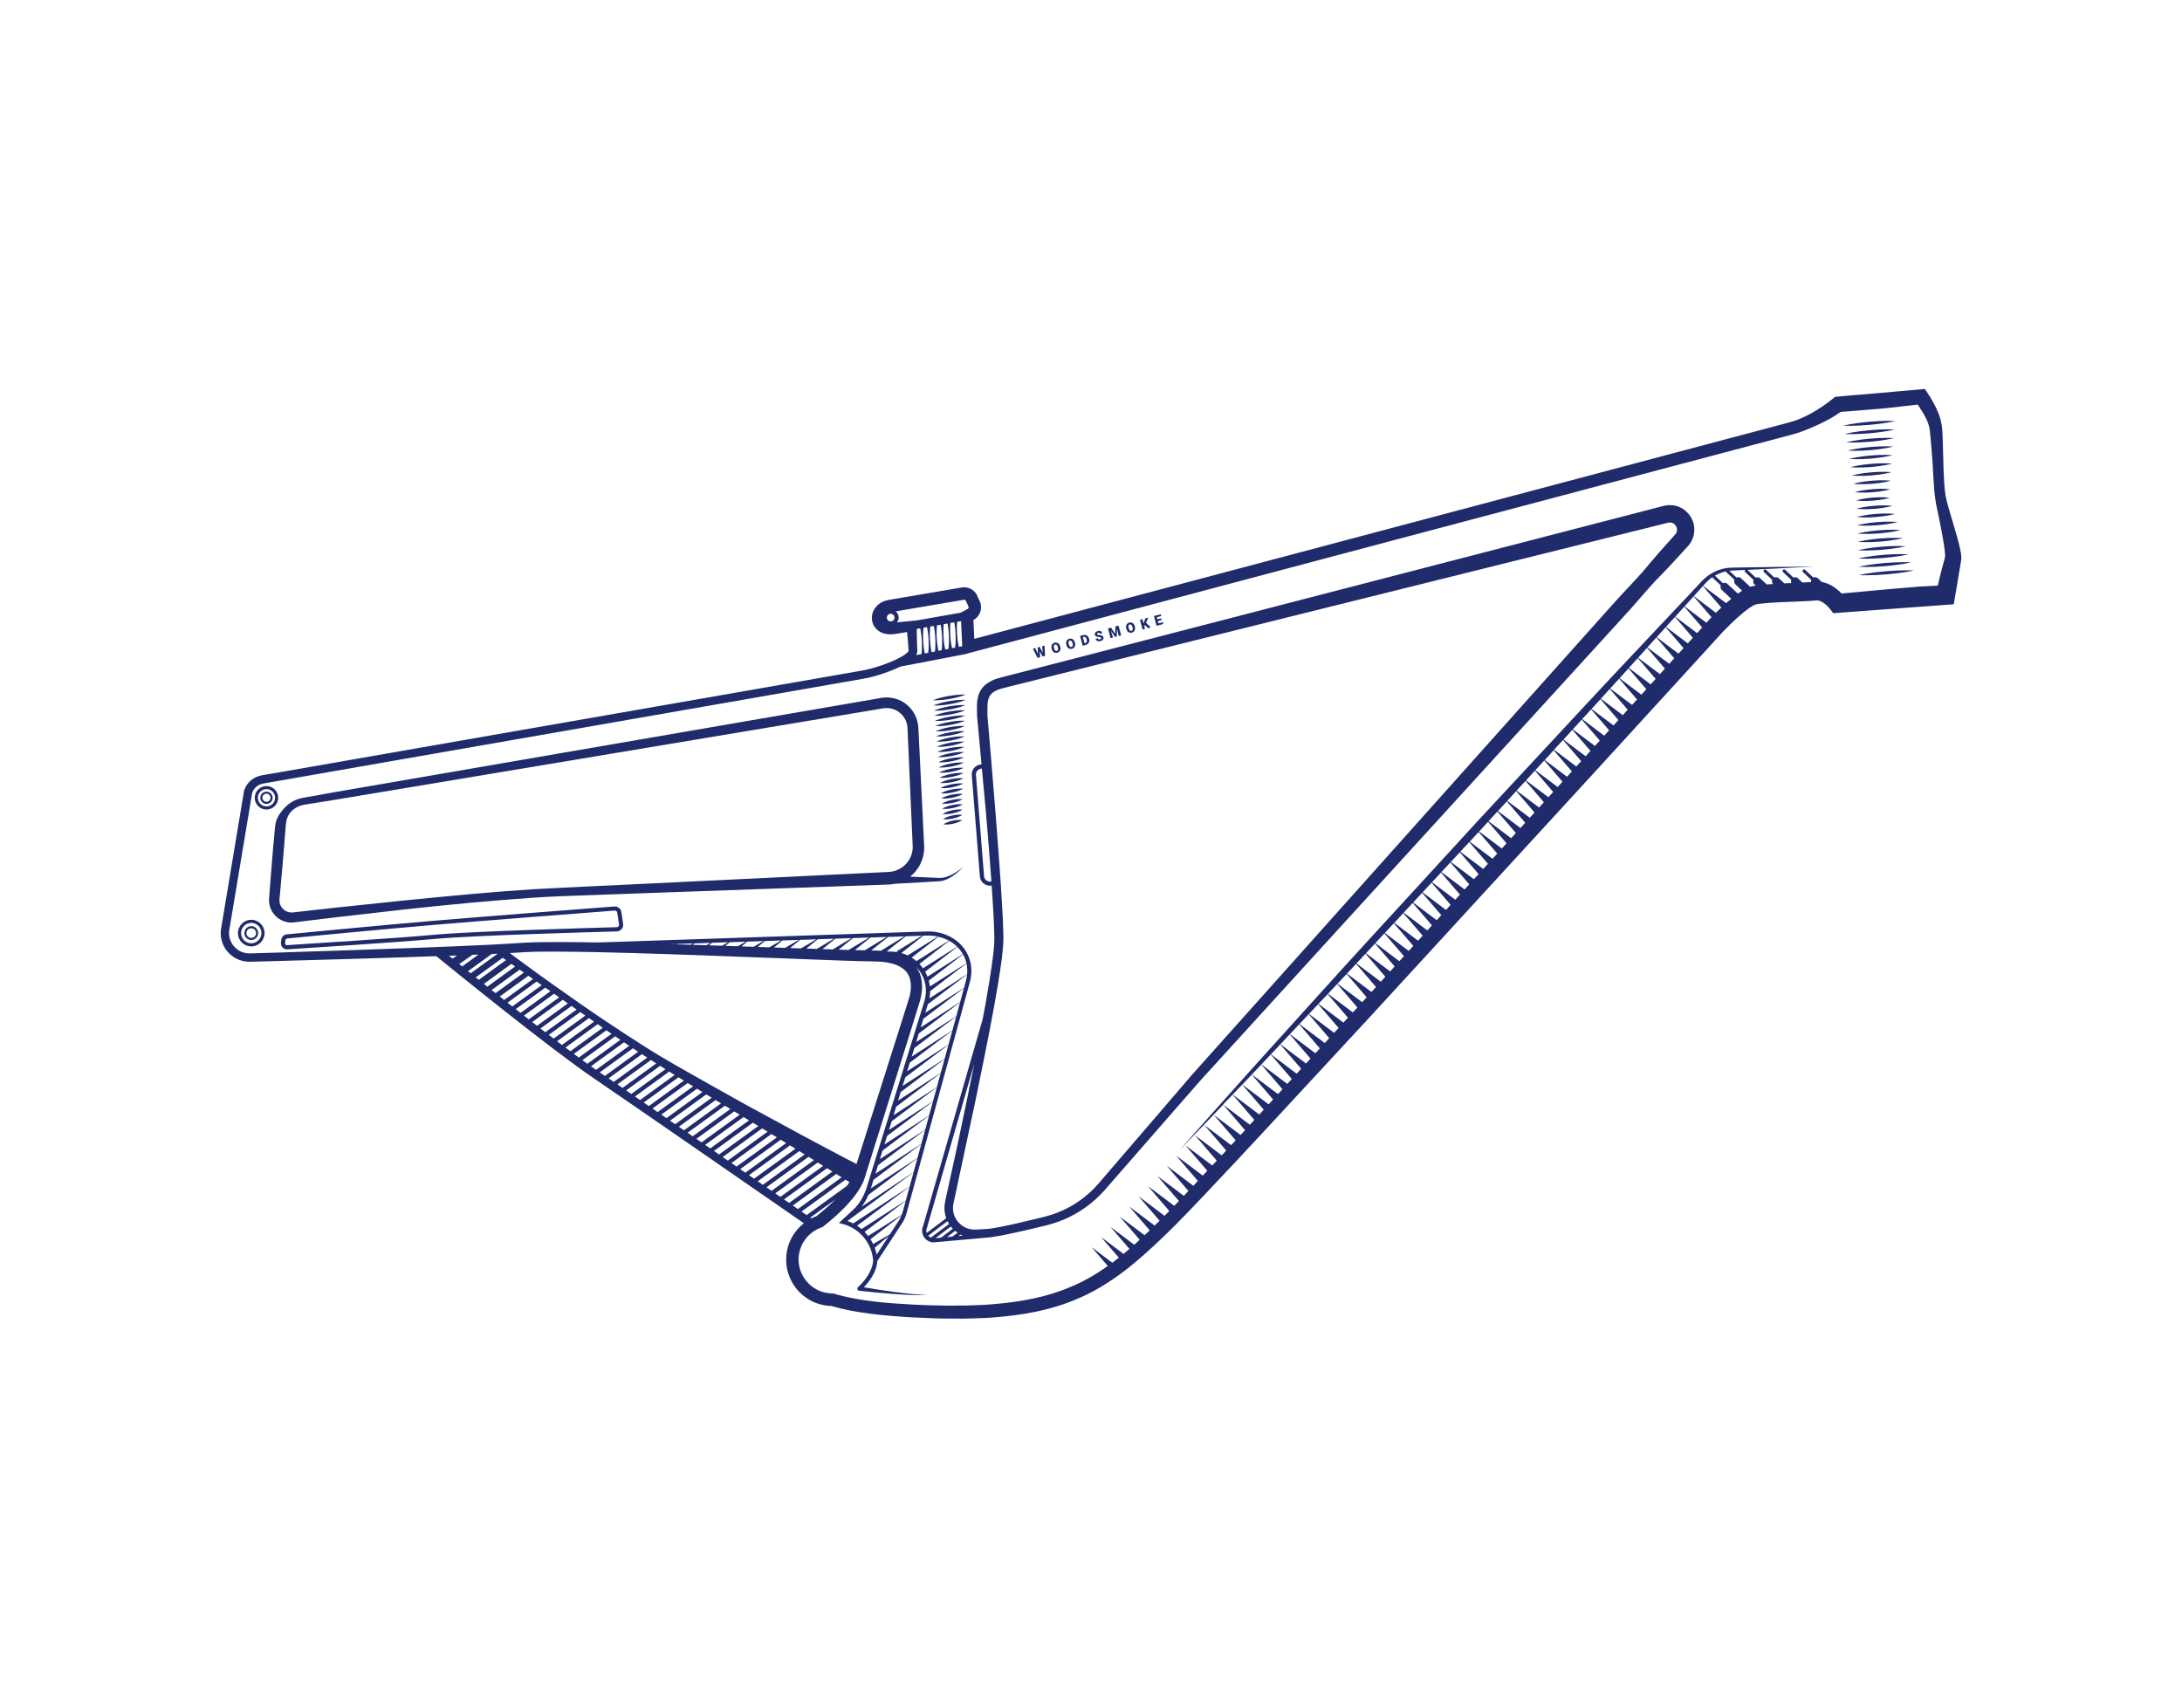<svg width="460" height="360" viewBox="0 0 460 360" fill="none" xmlns="http://www.w3.org/2000/svg">
<rect width="460" height="360" fill="white"/>
<path d="M413.456 117.235L413.412 116.762L413.351 116.385C413.272 115.876 413.158 115.412 413.044 114.947C412.588 113.088 412.045 111.326 411.519 109.555C411.001 107.802 410.449 106.022 410.125 104.339C410.063 103.883 410.002 103.445 409.967 103.024L409.862 101.691C409.8 100.797 409.765 99.885 409.73 98.973L409.581 93.476C409.555 92.556 409.528 91.626 409.467 90.688C409.414 90.101 409.388 89.803 409.265 89.207C409.169 88.654 409.037 88.198 408.862 87.716C408.538 86.769 408.126 85.866 407.661 85.016C407.433 84.586 407.196 84.165 406.942 83.745C406.679 83.324 406.425 82.938 406.118 82.5L405.767 82L405.11 82.061L396.185 82.859L391.722 83.236C390.232 83.368 388.75 83.473 387.26 83.631L386.857 83.666L386.532 83.938C385.121 85.112 383.49 86.217 381.842 87.138C381.009 87.594 380.158 88.005 379.299 88.356C378.423 88.716 377.598 88.961 376.599 89.215L365.079 92.275L342.039 98.395L295.958 110.634L205.394 134.682L205.209 130.71L205.341 130.64C205.402 130.614 205.7 130.404 205.788 130.316C206.323 129.842 206.682 129.176 206.788 128.466C206.84 128.115 206.831 127.747 206.752 127.396C206.717 127.221 206.665 127.046 206.595 126.888C206.516 126.686 206.489 126.66 206.446 126.546L205.937 125.433L205.911 125.38L205.876 125.319C205.332 124.363 204.219 123.749 203.114 123.819C202.991 123.819 202.807 123.846 202.737 123.863L202.509 123.898L202.053 123.977L201.133 124.135L197.451 124.758L190.086 126.011L188.245 126.327L187.324 126.485L187.149 126.52L187.096 126.537L186.983 126.564L186.755 126.625C186.641 126.642 186.386 126.739 186.15 126.844C185.913 126.949 185.685 127.055 185.51 127.195C185.326 127.335 185.133 127.44 184.975 127.624C184.633 127.94 184.352 128.326 184.142 128.755C183.73 129.615 183.66 130.702 184.089 131.64C184.501 132.595 185.387 133.235 186.22 133.507C187.07 133.796 187.859 133.753 188.596 133.674C189.306 133.577 189.849 133.463 190.489 133.367L191.226 133.244C191.331 134.393 191.445 135.532 191.515 136.69L191.533 136.979L191.541 137.119L191.55 137.189V137.224V137.233C191.55 137.233 191.55 137.242 191.541 137.242C191.533 137.259 191.533 137.268 191.515 137.295C191.41 137.461 191.164 137.689 190.901 137.891C190.358 138.312 189.692 138.653 189.025 138.987C187.675 139.635 186.229 140.17 184.782 140.617C184.054 140.837 183.318 141.047 182.59 141.205C181.88 141.363 181.091 141.477 180.328 141.617L161.865 144.843L124.946 151.287L88.027 157.731L69.564 160.957L60.332 162.57L55.72 163.359L55.107 163.473C54.949 163.5 54.668 163.57 54.44 163.649C53.984 163.807 53.564 164.026 53.169 164.306C52.398 164.867 51.801 165.674 51.486 166.577L51.459 166.647L51.451 166.726L46.568 196.035C46.383 197.464 46.787 198.963 47.593 200.146C48.426 201.321 49.662 202.224 51.074 202.566C51.425 202.671 51.784 202.706 52.143 202.742L52.687 202.759L53.16 202.75L55.01 202.698L58.719 202.601L73.544 202.18C79.69 201.996 85.836 201.803 91.981 201.584C94.734 203.829 115.679 220.863 125.06 227.246C133.924 233.278 162.899 253.337 169.466 257.887C169.448 257.905 169.422 257.922 169.396 257.94C168.948 258.29 168.536 258.694 168.159 259.123C167.782 259.553 167.44 260.017 167.142 260.508C166.853 260.999 166.59 261.517 166.388 262.051C166.178 262.586 166.02 263.139 165.915 263.7C165.801 264.261 165.757 264.831 165.74 265.409V265.514V265.628V265.672L165.748 265.856L165.766 266.225C165.766 266.444 165.827 266.786 165.862 267.084C165.897 267.391 165.968 267.68 166.038 267.952C166.108 268.232 166.178 268.504 166.283 268.776C166.467 269.319 166.713 269.837 166.985 270.345C167.265 270.845 167.598 271.31 167.949 271.765L168.528 272.405C168.729 272.607 168.948 272.791 169.159 272.993C169.597 273.361 170.062 273.703 170.553 273.984C170.79 274.141 171.053 274.255 171.316 274.387C171.57 274.518 171.833 274.624 172.105 274.72C172.639 274.93 173.201 275.071 173.762 275.176C174.253 275.272 174.752 275.307 175.261 275.325C178.084 276.167 180.924 276.64 183.756 276.999C186.649 277.359 189.543 277.578 192.427 277.736C193.874 277.815 195.311 277.867 196.758 277.92L198.95 277.981L201.106 277.99C202.535 278.008 203.973 278.008 205.446 277.938L207.638 277.867C208.366 277.841 209.093 277.762 209.821 277.71C215.616 277.254 221.499 276.237 226.97 273.887C229.986 272.642 232.791 270.994 235.43 269.127C236.088 268.661 236.526 268.337 236.85 268.092C237.21 267.82 237.569 267.54 237.929 267.259C238.463 266.799 238.661 266.663 238.937 266.435C239.84 265.69 240.734 264.927 241.593 264.147C243.767 262.201 245.837 260.219 247.888 258.159C249.913 256.125 251.903 254.047 253.885 251.943C257.856 247.761 261.767 243.57 265.685 239.362L289.094 214.077L335.691 163.316L358.933 137.891L361.835 134.708L363.264 133.139C363.738 132.639 364.246 132.139 364.746 131.649C365.754 130.667 366.797 129.728 367.858 128.869C368.393 128.457 368.936 128.054 369.462 127.747C369.717 127.607 369.971 127.484 370.138 127.44L370.164 127.431C370.173 127.431 370.19 127.423 370.19 127.423L370.322 127.396L370.585 127.344L371.032 127.282C373.715 126.967 376.634 126.923 379.492 126.791L381.675 126.686C382.035 126.66 382.403 126.634 382.797 126.59H382.859L382.99 126.581C383.06 126.581 383.209 126.564 383.218 126.581C383.28 126.607 383.297 126.581 383.429 126.625C384.27 126.8 385.349 127.756 386.015 128.659L386.471 129.273L387.19 129.22L410.861 127.467L411.887 127.388L412.053 126.397L412.983 120.891L413.211 119.515L413.456 118.033C413.474 117.788 413.491 117.595 413.456 117.235ZM202.851 136.243L202.15 136.374C202.106 136.207 202.045 135.953 201.992 135.629C201.887 135.05 201.799 134.27 201.755 133.49C201.72 132.709 201.72 131.929 201.764 131.333C201.773 131.245 201.781 131.166 201.79 131.087L202.614 130.947L202.851 136.243ZM193.383 137.207V137.172V137.102L193.374 136.953L193.365 136.655C193.304 135.304 193.277 133.946 193.26 132.595L193.987 132.464C194.023 132.613 194.058 132.797 194.101 133.007C194.207 133.586 194.294 134.366 194.338 135.147C194.373 135.927 194.373 136.707 194.329 137.303C194.312 137.54 194.286 137.733 194.268 137.891L193.137 138.11C193.137 138.101 193.146 138.101 193.146 138.092C193.181 138.022 193.225 137.961 193.269 137.829C193.304 137.724 193.347 137.558 193.356 137.496L193.374 137.347C193.391 137.128 193.383 137.268 193.383 137.207ZM194.961 137.759C194.926 137.619 194.899 137.461 194.864 137.277C194.759 136.698 194.671 135.918 194.627 135.138C194.592 134.358 194.592 133.577 194.636 132.981C194.654 132.718 194.68 132.499 194.706 132.332L195.425 132.21C195.46 132.35 195.487 132.499 195.522 132.683C195.627 133.262 195.715 134.042 195.758 134.822C195.794 135.603 195.794 136.383 195.75 136.979C195.732 137.242 195.706 137.452 195.68 137.619L194.961 137.759ZM196.398 137.487C196.363 137.338 196.328 137.163 196.284 136.953C196.179 136.374 196.092 135.594 196.048 134.813C196.013 134.033 196.013 133.253 196.057 132.657C196.074 132.429 196.092 132.245 196.118 132.096L196.863 131.964C196.889 132.078 196.916 132.218 196.942 132.359C197.047 132.937 197.135 133.718 197.179 134.498C197.214 135.278 197.214 136.058 197.17 136.655C197.144 136.944 197.117 137.181 197.1 137.356L196.398 137.487ZM197.836 137.207C197.801 137.049 197.757 136.856 197.714 136.619C197.608 136.041 197.521 135.261 197.477 134.48C197.442 133.7 197.442 132.92 197.486 132.324C197.503 132.139 197.521 131.982 197.529 131.841L198.301 131.71C198.318 131.806 198.345 131.912 198.362 132.034C198.467 132.613 198.555 133.393 198.599 134.173C198.634 134.954 198.634 135.734 198.59 136.33C198.564 136.655 198.529 136.918 198.511 137.084L197.836 137.207ZM199.274 136.935C199.239 136.769 199.186 136.558 199.143 136.295C199.037 135.716 198.95 134.936 198.906 134.156C198.871 133.376 198.871 132.595 198.915 131.999C198.923 131.85 198.941 131.719 198.95 131.596L199.748 131.456C199.765 131.535 199.783 131.613 199.8 131.701C199.905 132.28 199.993 133.06 200.037 133.84C200.072 134.621 200.072 135.401 200.028 135.997C200.002 136.365 199.967 136.646 199.94 136.812L199.274 136.935ZM200.712 136.655C200.668 136.488 200.615 136.251 200.563 135.962C200.458 135.383 200.37 134.603 200.326 133.823C200.291 133.042 200.291 132.262 200.335 131.666C200.344 131.543 200.352 131.438 200.361 131.342L201.177 131.201C201.185 131.263 201.203 131.307 201.212 131.368C201.317 131.947 201.405 132.727 201.448 133.507C201.483 134.287 201.483 135.068 201.44 135.664C201.405 136.076 201.361 136.383 201.343 136.532L200.712 136.655ZM187.772 129.395C188.219 129.395 188.578 129.755 188.578 130.202C188.578 130.649 188.219 131.009 187.772 131.009C187.324 131.009 186.965 130.649 186.965 130.202C186.965 129.755 187.333 129.395 187.772 129.395ZM190.165 131.105C189.823 131.131 189.455 131.175 189.104 131.21C189.323 130.93 189.455 130.579 189.455 130.202C189.455 129.676 189.201 129.211 188.824 128.896L190.507 128.606L197.871 127.353L201.554 126.73L203.254 126.441C203.395 126.432 203.526 126.511 203.605 126.625L204.07 127.633C204.105 127.712 204.175 127.861 204.166 127.852C204.175 127.879 204.184 127.905 204.192 127.922C204.201 127.975 204.201 128.019 204.201 128.072C204.184 128.177 204.131 128.273 204.061 128.335C204 128.378 204.131 128.299 204.017 128.37L203.956 128.405L203.947 128.413L203.815 128.484L203.272 128.773L202.544 129.159V129.167L193.234 130.807L192.041 130.921L190.165 131.105ZM191.541 137.233C191.541 137.224 191.541 137.224 191.541 137.224L191.533 137.286C191.533 137.321 191.533 137.251 191.541 137.233ZM184.817 264.489C184.721 263.998 184.572 263.516 184.396 263.051L187.395 260.544L184.817 264.489ZM187.596 260.237L184.072 262.271C183.905 261.92 183.712 261.587 183.511 261.262L190.051 256.204C189.893 256.607 189.709 257.002 189.472 257.361L187.596 260.237ZM190.279 255.581C190.226 255.765 190.156 255.941 190.086 256.116L183.011 260.579C182.783 260.281 182.529 259.991 182.266 259.728L190.945 253.162L190.279 255.581ZM190.963 253.091L181.626 259.114C181.328 258.86 181.012 258.624 180.679 258.413L191.761 250.154L190.963 253.091ZM191.778 250.111L179.864 257.931L179.872 257.94C179.487 257.738 179.075 257.563 178.654 257.414L192.585 247.165L191.778 250.111ZM192.593 247.121L181.608 254.424C182.213 253.644 182.713 252.802 183.09 251.89L193.4 244.184L192.593 247.121ZM193.418 244.123L183.59 250.54L184.151 248.734L194.224 241.186L193.418 244.123ZM194.233 241.133L184.545 247.454L185.106 245.648L195.04 238.196L194.233 241.133ZM195.057 238.143L185.501 244.368L186.062 242.562L195.855 235.206L195.057 238.143ZM195.872 235.154L186.456 241.282L187.018 239.476L196.679 232.217L195.872 235.154ZM196.697 232.164L187.421 238.196L187.982 236.39L197.503 229.227L196.697 232.164ZM197.512 229.175L188.368 235.119L188.929 233.313L198.31 226.246L197.512 229.175ZM198.327 226.185L189.323 232.033L189.884 230.227L199.134 223.257L198.327 226.185ZM199.151 223.195L190.279 228.947L190.84 227.132L199.949 220.258L199.151 223.195ZM199.967 220.197L191.235 225.852L191.796 224.037L200.773 217.26L199.967 220.197ZM200.791 217.207L192.199 222.766L192.76 220.951L201.597 214.27L200.791 217.207ZM201.606 214.218L193.146 219.688L193.707 217.874L202.404 211.298L201.606 214.218ZM202.422 211.228L194.101 216.602L194.663 214.788L203.219 208.309L202.422 211.228ZM203.623 206.853L203.246 208.239L195.057 213.516L195.618 211.702L203.877 205.433C203.833 205.898 203.754 206.371 203.623 206.853ZM195.943 210.483C196.039 209.974 196.083 209.466 196.083 208.966L203.745 203.11C203.903 203.837 203.956 204.6 203.886 205.38L195.943 210.483ZM196.03 207.976C195.986 207.555 195.907 207.143 195.802 206.739L203.018 201.207C203.351 201.795 203.588 202.417 203.737 203.066L196.03 207.976ZM195.522 205.906C195.381 205.547 195.224 205.196 195.031 204.863L201.817 199.629C202.009 199.822 202.202 200.024 202.369 200.234C202.606 200.532 202.807 200.839 202.991 201.155L195.522 205.906ZM194.566 204.144C194.531 204.092 194.505 204.039 194.47 203.995C194.268 203.723 194.058 203.469 193.83 203.224L200.116 198.349C200.729 198.691 201.282 199.103 201.773 199.585L194.566 204.144ZM193.198 202.619C192.883 202.347 192.55 202.102 192.199 201.882L197.827 197.49C198.617 197.674 199.362 197.946 200.037 198.314L193.198 202.619ZM191.392 201.435C190.954 201.225 190.489 201.049 190.016 200.918L194.654 197.262L195.224 197.245H195.232C196.083 197.201 196.916 197.288 197.705 197.455L191.384 201.409L191.392 201.435ZM189.183 200.743C188.727 200.664 188.263 200.611 187.789 200.611L187.193 200.602C187.114 200.594 187.035 200.576 186.947 200.567L190.937 197.394L194.364 197.28L189.052 200.558L189.183 200.743ZM185.79 200.453C185.422 200.427 185.062 200.409 184.712 200.401C184.352 200.392 184.01 200.383 183.66 200.383L187.237 197.525L190.656 197.411L185.764 200.409L185.79 200.453ZM182.31 200.348C181.608 200.331 180.907 200.322 180.205 200.304L183.519 197.648L186.939 197.534L182.31 200.348ZM178.908 200.269C178.373 200.252 177.838 200.243 177.295 200.225L176.795 200.208L179.811 197.771L183.23 197.657L178.908 200.269ZM175.55 200.164L173.393 200.094L176.102 197.893L179.522 197.779L175.55 200.164ZM172.201 200.05L169.983 199.98L172.385 198.016L175.804 197.902L172.201 200.05ZM168.861 199.945L166.573 199.866L168.668 198.148L172.087 198.034L168.861 199.945ZM165.529 199.831L163.171 199.752L164.959 198.27L168.379 198.156L165.529 199.831ZM162.189 199.717C161.382 199.691 160.567 199.664 159.752 199.638L161.242 198.393L164.661 198.279L162.189 199.717ZM158.857 199.612C158.016 199.585 157.174 199.559 156.341 199.524L157.534 198.516L160.953 198.402L158.857 199.612ZM155.535 199.498C154.667 199.471 153.79 199.436 152.922 199.41L153.825 198.638L157.235 198.525L155.535 199.498ZM152.221 199.384C151.309 199.357 150.406 199.322 149.494 199.296L150.108 198.761L153.518 198.647L152.221 199.384ZM148.907 199.278C147.96 199.252 147.004 199.217 146.057 199.191L146.399 198.893L149.81 198.779L148.907 199.278ZM145.584 199.173C144.602 199.147 143.62 199.121 142.638 199.094L142.726 199.007L146.092 198.893L145.584 199.173ZM142.156 199.077C141.884 199.068 141.612 199.059 141.341 199.051L142.27 199.015L142.156 199.077ZM114.285 200.637C115.495 200.611 116.731 200.62 117.967 200.629C122.894 200.655 127.83 200.769 132.766 200.909C142.638 201.19 152.519 201.567 162.399 201.944L177.225 202.505C179.679 202.592 182.213 202.663 184.633 202.706L185.562 202.742C185.869 202.75 186.123 202.803 186.404 202.829C186.947 202.873 187.509 203.013 188.043 203.136C189.113 203.417 190.069 203.89 190.77 204.565C192.181 205.906 192.304 208.195 191.673 210.351L189.455 217.383L184.966 231.515L180.565 245.403C180.048 245.14 179.425 244.806 178.671 244.421C177.584 243.851 176.269 243.149 174.752 242.352C173.244 241.545 171.535 240.642 169.676 239.651C165.976 237.644 161.663 235.294 157.034 232.787C152.44 230.227 147.539 227.482 142.673 224.703C140.227 223.309 137.842 221.88 135.519 220.39C133.196 218.917 130.925 217.427 128.733 215.971C124.35 213.078 120.352 210.229 116.906 207.8C113.461 205.38 110.655 203.276 108.674 201.83C108.227 201.497 107.832 201.199 107.473 200.927C108.516 200.865 109.56 200.804 110.585 200.743L112.435 200.655L114.285 200.637ZM172.131 256.388C171.763 256.528 171.403 256.686 171.061 256.861C170.991 256.809 170.912 256.756 170.825 256.695L176.138 252.846C174.884 254.108 173.525 255.274 172.131 256.388ZM106.675 202.408L100.933 206.573C100.714 206.397 100.494 206.222 100.284 206.056L105.974 201.926C106.193 202.066 106.43 202.233 106.675 202.408ZM107.815 203.206C108.069 203.382 108.332 203.566 108.604 203.759L102.739 208.011C102.493 207.809 102.239 207.616 102.002 207.423L107.815 203.206ZM109.56 204.425C109.849 204.626 110.138 204.828 110.445 205.047L104.466 209.378C104.185 209.159 103.914 208.94 103.633 208.721L109.56 204.425ZM111.392 205.714C111.708 205.933 112.041 206.169 112.374 206.397L106.281 210.816C105.974 210.571 105.667 210.325 105.36 210.088L111.392 205.714ZM113.128 206.941C113.479 207.186 113.838 207.441 114.197 207.695L107.999 212.193C107.657 211.93 107.324 211.658 106.991 211.395L113.128 206.941ZM114.96 208.221C115.311 208.466 115.67 208.721 116.039 208.975L109.735 213.543C109.393 213.28 109.06 213.008 108.718 212.745L114.96 208.221ZM116.801 209.51C117.152 209.755 117.511 210.01 117.88 210.264L111.471 214.91C111.129 214.647 110.796 214.384 110.454 214.113L116.801 209.51ZM118.642 210.79C118.993 211.035 119.361 211.29 119.721 211.544L113.216 216.261C112.874 215.997 112.54 215.734 112.199 215.471L118.642 210.79ZM120.483 212.079C120.843 212.324 121.194 212.578 121.562 212.833L114.96 217.619C114.618 217.356 114.276 217.093 113.934 216.83L120.483 212.079ZM122.325 213.359C122.684 213.604 123.044 213.858 123.403 214.113L116.714 218.961C116.372 218.698 116.03 218.435 115.688 218.172L122.325 213.359ZM124.157 214.639C124.516 214.884 124.876 215.138 125.235 215.393L118.467 220.302C118.125 220.048 117.783 219.785 117.433 219.522L124.157 214.639ZM125.998 215.919C126.358 216.164 126.717 216.418 127.076 216.673L120.247 221.626C119.905 221.372 119.563 221.109 119.203 220.846L125.998 215.919ZM127.839 217.207C127.857 217.216 127.874 217.225 127.883 217.242C128.225 217.479 128.576 217.716 128.926 217.953L122.027 222.95C121.685 222.696 121.334 222.441 120.974 222.178L127.839 217.207ZM129.698 218.479C130.057 218.724 130.417 218.97 130.785 219.224L123.833 224.265C123.491 224.019 123.14 223.765 122.772 223.502L129.698 218.479ZM131.556 219.741C131.916 219.987 132.293 220.232 132.652 220.478L125.665 225.545C125.323 225.308 124.964 225.054 124.587 224.791L131.556 219.741ZM133.433 221.004C133.801 221.249 134.16 221.495 134.529 221.74L127.524 226.825C127.138 226.562 126.778 226.316 126.436 226.08L133.433 221.004ZM135.326 222.248C135.695 222.494 136.072 222.731 136.449 222.967L129.391 228.087C129.014 227.833 128.655 227.579 128.304 227.342L135.326 222.248ZM137.238 223.476C137.615 223.713 137.983 223.958 138.36 224.195L131.241 229.359C130.873 229.104 130.504 228.85 130.154 228.613L137.238 223.476ZM139.158 224.703C139.535 224.94 139.912 225.177 140.289 225.413L133.091 230.63C132.722 230.376 132.363 230.13 132.004 229.885L139.158 224.703ZM141.086 225.913C141.297 226.045 141.498 226.176 141.709 226.308C141.884 226.413 142.051 226.518 142.226 226.623L134.941 231.91C134.572 231.656 134.213 231.41 133.853 231.165L141.086 225.913ZM143.033 227.123C143.41 227.36 143.795 227.596 144.172 227.824L136.79 233.181C136.422 232.927 136.063 232.681 135.703 232.436L143.033 227.123ZM144.979 228.324C145.365 228.561 145.742 228.789 146.127 229.026L138.64 234.452C138.272 234.198 137.913 233.953 137.553 233.707L144.979 228.324ZM146.943 229.525C147.329 229.762 147.706 229.99 148.091 230.227L140.499 235.732C140.139 235.478 139.771 235.233 139.412 234.987L146.943 229.525ZM148.898 230.726C149.284 230.963 149.661 231.191 150.046 231.428L142.34 237.012C141.981 236.758 141.612 236.513 141.253 236.267L148.898 230.726ZM150.862 231.919C151.248 232.155 151.633 232.383 152.01 232.62L144.19 238.292C143.83 238.038 143.471 237.793 143.103 237.547L150.862 231.919ZM152.826 233.111C153.211 233.348 153.597 233.576 153.974 233.804L146.04 239.555C145.68 239.309 145.321 239.055 144.953 238.81L152.826 233.111ZM154.789 234.303C155.123 234.505 155.473 234.715 155.806 234.917C155.85 234.943 155.894 234.97 155.947 235.005L147.89 240.844C147.53 240.598 147.171 240.344 146.811 240.098L154.789 234.303ZM156.753 235.496C157.139 235.732 157.525 235.969 157.902 236.197L149.731 242.115C149.371 241.869 149.012 241.615 148.652 241.37L156.753 235.496ZM158.717 236.688C159.103 236.925 159.48 237.153 159.866 237.389L151.589 243.395C151.23 243.149 150.871 242.895 150.511 242.65L158.717 236.688ZM160.672 237.889C161.058 238.126 161.435 238.354 161.821 238.59L153.431 244.675C153.071 244.429 152.712 244.175 152.352 243.93L160.672 237.889ZM162.627 239.081C163.013 239.318 163.399 239.555 163.776 239.783L155.28 245.946C154.921 245.701 154.562 245.446 154.202 245.201L162.627 239.081ZM164.591 240.283C164.977 240.519 165.363 240.756 165.74 240.984L157.13 247.226C156.771 246.981 156.411 246.726 156.052 246.481L164.591 240.283ZM166.546 241.475C166.932 241.712 167.318 241.948 167.695 242.176L158.971 248.497C158.612 248.252 158.252 247.998 157.893 247.752L166.546 241.475ZM168.501 242.676C168.887 242.913 169.273 243.149 169.641 243.386L160.821 249.786C160.462 249.541 160.102 249.295 159.743 249.041L168.501 242.676ZM170.448 243.886C170.833 244.131 171.219 244.359 171.587 244.587L162.662 251.057C162.312 250.812 161.952 250.566 161.584 250.312L170.448 243.886ZM172.394 245.087C172.788 245.332 173.165 245.569 173.534 245.797L164.512 252.337C164.162 252.092 163.802 251.846 163.434 251.592L172.394 245.087ZM174.349 246.288C174.744 246.534 175.129 246.77 175.489 246.989L166.362 253.609C166.011 253.372 165.652 253.118 165.284 252.863L174.349 246.288ZM176.295 247.498C176.707 247.752 177.093 247.989 177.435 248.208L168.212 254.897C167.87 254.661 167.511 254.415 167.134 254.152L176.295 247.498ZM178.242 248.699C178.557 248.901 178.838 249.067 179.075 249.216C178.917 249.479 178.741 249.742 178.566 249.997L170.053 256.169C169.729 255.95 169.369 255.695 168.975 255.423L178.242 248.699ZM104.764 201.067C104.79 201.085 104.817 201.102 104.843 201.12L99.223 205.196C99.039 205.047 98.846 204.889 98.662 204.749L103.659 201.128C104.028 201.111 104.396 201.085 104.764 201.067ZM97.426 203.75C97.215 203.574 97.005 203.408 96.803 203.25L99.609 201.295C100.03 201.277 100.459 201.26 100.88 201.242L97.426 203.75ZM95.392 202.102C95.12 201.882 94.875 201.681 94.647 201.497C95.216 201.479 95.786 201.453 96.356 201.435L95.392 202.102ZM367.919 120.602L369.664 122.241C369.533 122.566 369.603 122.951 369.875 123.206L370.146 123.46L369.778 123.521L369.515 123.574L369.384 123.6L369.217 123.635L369.094 123.67C369.05 123.688 369.007 123.697 368.963 123.714L367.043 121.917C366.78 121.671 366.394 121.619 366.087 121.759L364.57 120.339C364.772 120.313 364.982 120.295 365.184 120.286C366.113 120.242 367.016 120.199 367.884 120.155C367.788 120.286 367.797 120.479 367.919 120.602ZM363.843 120.462C363.86 120.505 363.869 120.558 363.904 120.602L365.649 122.241C365.517 122.566 365.587 122.951 365.859 123.206L367.271 124.53C366.946 124.731 366.639 124.933 366.359 125.143L364.167 123.101C363.904 122.855 363.518 122.802 363.211 122.943L361.528 121.365C362.265 120.935 363.054 120.637 363.843 120.462ZM360.985 121.698C361.002 121.724 360.993 121.75 361.02 121.768L362.764 123.407C362.633 123.732 362.703 124.118 362.975 124.372L364.974 126.239C364.605 126.546 364.246 126.853 363.895 127.16L359.038 123.513C359.442 123.057 359.836 122.627 360.248 122.259C360.485 122.048 360.73 121.873 360.985 121.698ZM358.994 123.556L362.887 128.089C362.615 128.352 362.335 128.606 362.063 128.869C361.958 128.975 361.853 129.08 361.747 129.185L357.083 125.678C357.451 125.275 357.828 124.854 358.188 124.459C358.468 124.153 358.731 123.854 358.994 123.556ZM357.039 125.731L360.818 130.132C360.704 130.246 360.599 130.36 360.485 130.474L359.74 131.298L355.137 127.835C355.435 127.502 355.751 127.16 356.04 126.835C356.373 126.458 356.697 126.099 357.039 125.731ZM355.076 127.896L358.845 132.289L357.776 133.472L353.173 130.009C353.813 129.281 354.444 128.589 355.076 127.896ZM353.112 130.062L356.882 134.454L356.11 135.304L355.812 135.629L351.209 132.166C351.858 131.456 352.489 130.754 353.112 130.062ZM351.148 132.236L354.918 136.628L353.857 137.803L349.254 134.34C349.894 133.621 350.525 132.92 351.148 132.236ZM349.193 134.401L352.954 138.785L351.902 139.951L347.299 136.488C347.939 135.795 348.57 135.094 349.193 134.401ZM347.229 136.576L350.99 140.959L349.938 142.125L345.344 138.671C345.975 137.961 346.606 137.26 347.229 136.576ZM345.274 138.741L349.035 143.125L347.983 144.282L343.389 140.819C344.02 140.126 344.651 139.434 345.274 138.741ZM343.31 140.915L347.071 145.299L346.028 146.456L341.425 142.993C342.056 142.292 342.688 141.599 343.31 140.915ZM341.346 143.081L345.107 147.464L344.064 148.613L339.452 145.15C340.092 144.457 340.724 143.765 341.346 143.081ZM339.374 145.238L343.143 149.63L342.109 150.778L337.489 147.307C338.129 146.614 338.751 145.921 339.374 145.238ZM337.41 147.403L341.188 151.804L340.154 152.944L335.525 149.463C335.656 149.314 335.797 149.165 335.937 149.016C336.428 148.473 336.91 147.938 337.41 147.403ZM335.437 149.551L339.224 153.961L338.199 155.101L333.552 151.603C334.183 150.919 334.806 150.235 335.437 149.551ZM333.456 151.708L337.261 156.135L336.235 157.266L331.571 153.759C332.202 153.075 332.833 152.392 333.456 151.708ZM331.483 153.865L335.297 158.309L334.28 159.44L329.607 155.925C330.229 155.232 330.861 154.548 331.483 153.865ZM329.51 156.012L333.333 160.466L332.991 160.843L332.307 161.588L327.617 158.064C328.257 157.38 328.879 156.696 329.51 156.012ZM327.538 158.169L331.378 162.64L330.361 163.763L325.662 160.229C326.284 159.537 326.907 158.853 327.538 158.169ZM325.556 160.326L329.396 164.806L328.379 165.919L323.672 162.377C324.312 161.685 324.934 161.01 325.556 160.326ZM323.584 162.474L327.433 166.963L326.424 168.076L321.708 164.525C322.339 163.842 322.961 163.158 323.584 162.474ZM321.611 164.631L325.469 169.128L324.461 170.242L319.726 166.682C320.358 165.998 320.989 165.314 321.611 164.631ZM319.639 166.787L323.505 171.294L322.497 172.398L317.754 168.83C318.385 168.146 319.016 167.471 319.639 166.787ZM317.666 168.944L321.541 173.459L320.542 174.564L315.79 170.987C316.412 170.303 317.035 169.619 317.666 168.944ZM315.685 171.092L319.568 175.616L318.569 176.712L313.808 173.126C314.44 172.46 315.062 171.776 315.685 171.092ZM313.712 173.249L317.605 177.79L316.605 178.886L311.827 175.292C312.134 174.967 312.432 174.634 312.739 174.31C313.063 173.95 313.388 173.599 313.712 173.249ZM311.731 175.397L315.641 179.956L314.65 181.052L309.846 177.439C310.477 176.747 311.099 176.072 311.731 175.397ZM309.749 177.536L313.677 182.112L312.686 183.199L307.856 179.561C308.487 178.886 309.118 178.211 309.749 177.536ZM307.759 179.675L311.713 184.278L310.722 185.365L305.865 181.709C306.497 181.034 307.128 180.35 307.759 179.675ZM305.769 181.814L309.74 186.443L308.759 187.522L303.875 183.848C304.506 183.173 305.138 182.489 305.769 181.814ZM303.788 183.953L307.785 188.609L306.803 189.687L301.894 185.996C302.516 185.312 303.148 184.629 303.788 183.953ZM301.797 186.084L305.813 190.766L304.84 191.844L299.904 188.127C300.526 187.452 301.157 186.768 301.797 186.084ZM299.807 188.223L303.849 192.931L302.876 194.001L297.914 190.266C298.536 189.591 299.176 188.907 299.807 188.223ZM297.817 190.362L301.876 195.088L300.903 196.157L295.915 192.405C296.555 191.73 297.186 191.055 297.817 190.362ZM295.836 192.501L299.921 197.253L298.957 198.323L293.942 194.553C294.564 193.869 295.196 193.194 295.836 192.501ZM293.846 194.641L297.949 199.419L296.984 200.48L291.943 196.683C292.574 196.017 293.206 195.333 293.846 194.641ZM291.855 196.78L295.976 201.584L295.012 202.645L289.944 198.831C290.584 198.156 291.224 197.472 291.855 196.78ZM289.874 198.919L294.021 203.75L293.065 204.802L287.972 200.971C288.445 200.462 288.918 199.954 289.401 199.436C289.55 199.27 289.707 199.094 289.874 198.919ZM287.884 201.058L292.048 205.915L291.093 206.967L285.964 203.11C286.604 202.435 287.244 201.751 287.884 201.058ZM285.894 203.197L290.084 208.081L289.129 209.133L283.965 205.249C284.605 204.574 285.254 203.881 285.894 203.197ZM283.895 205.328L288.112 210.246L287.165 211.29L281.966 207.379C282.606 206.696 283.246 206.02 283.895 205.328ZM281.905 207.449L286.157 212.403L285.201 213.446L279.967 209.51C280.607 208.826 281.247 208.142 281.905 207.449ZM279.897 209.58L284.175 214.56L283.22 215.594L277.951 211.631C278.599 210.956 279.248 210.273 279.897 209.58ZM277.898 211.702L282.203 216.716L281.256 217.751L275.952 213.762C276.592 213.087 277.249 212.394 277.898 211.702ZM275.899 213.823L280.23 218.864L279.283 219.899L273.944 215.884C274.593 215.208 275.242 214.516 275.899 213.823ZM273.892 215.945L278.249 221.021L277.302 222.056L271.936 218.014C272.585 217.33 273.234 216.646 273.892 215.945ZM271.893 218.067L276.276 223.178L275.329 224.212L269.929 220.153C270.578 219.461 271.226 218.768 271.893 218.067ZM269.894 220.188L274.304 225.326L273.357 226.36L267.93 222.275C268.254 221.933 268.561 221.6 268.894 221.258C269.219 220.907 269.561 220.548 269.894 220.188ZM267.895 222.31L272.331 227.482L271.384 228.517L265.922 224.405C266.571 223.721 267.228 223.029 267.895 222.31ZM265.896 224.432L270.367 229.639L269.42 230.665L263.914 226.527C264.554 225.843 265.212 225.15 265.896 224.432ZM263.888 226.553L268.386 231.796L267.448 232.822L261.898 228.649C262.538 227.965 263.204 227.272 263.888 226.553ZM261.872 228.657L266.413 233.944L265.475 234.97L259.873 230.753C260.513 230.086 261.179 229.385 261.872 228.657ZM259.855 230.77L264.432 236.101L263.494 237.126L257.839 232.874C258.488 232.199 259.163 231.498 259.855 230.77ZM398.727 124.161L392.818 124.705C391.293 124.836 389.758 124.985 388.233 125.117C387.944 124.828 387.654 124.547 387.312 124.275C386.558 123.67 385.629 123.065 384.358 122.759C384.279 122.732 384.183 122.715 384.069 122.697L383.244 121.926C382.981 121.68 382.596 121.628 382.289 121.768L380.544 120.128C380.413 120.006 380.202 120.014 380.08 120.146C379.957 120.277 379.966 120.488 380.097 120.611L381.842 122.25C381.78 122.399 381.78 122.548 381.798 122.706C381.675 122.715 381.561 122.724 381.43 122.732L379.957 122.811L379.054 121.934C378.791 121.68 378.405 121.628 378.089 121.768L376.336 120.128C376.204 120.006 375.994 120.014 375.871 120.146C375.749 120.277 375.757 120.488 375.889 120.611L377.633 122.25C377.546 122.469 377.555 122.715 377.651 122.925L376.161 122.987L375.021 121.926C374.758 121.68 374.372 121.628 374.065 121.768L372.321 120.128C372.189 120.006 371.979 120.014 371.856 120.146C371.733 120.277 371.742 120.488 371.873 120.611L373.618 122.25C373.504 122.539 373.557 122.873 373.767 123.118C373.338 123.144 372.899 123.179 372.452 123.214L371.084 121.934C370.821 121.689 370.436 121.636 370.129 121.777L368.393 120.146C370.637 120.041 372.654 119.936 374.416 119.857C379.518 119.585 382.438 119.436 382.438 119.436C382.438 119.436 379.518 119.462 374.407 119.524C371.856 119.559 368.752 119.611 365.193 119.664C363.352 119.681 361.362 120.304 359.731 121.636C358.898 122.311 358.267 123.101 357.53 123.854C356.811 124.617 356.075 125.398 355.33 126.195C349.333 132.587 342.284 139.986 334.832 148.008C327.38 156.03 319.428 164.587 311.476 173.144C303.586 181.753 295.687 190.362 288.287 198.437C280.879 206.503 274.076 214.13 268.184 220.609C262.301 227.097 257.479 232.585 254.06 236.381C250.676 240.212 248.738 242.395 248.738 242.395C248.738 242.395 250.764 240.291 254.314 236.609C255.358 235.504 256.559 234.251 257.865 232.892L262.477 238.266C262.161 238.608 261.845 238.95 261.53 239.283L255.875 235.031L260.495 240.405C260.18 240.747 259.864 241.089 259.548 241.431L253.894 237.179L258.505 242.553C258.189 242.895 257.874 243.237 257.558 243.579L251.912 239.327L256.515 244.692C256.199 245.034 255.884 245.368 255.559 245.709L249.922 241.475L254.516 246.823C254.2 247.165 253.876 247.507 253.56 247.849L247.941 243.623L252.526 248.962C252.245 249.26 251.974 249.558 251.702 249.848C251.658 249.891 251.614 249.935 251.57 249.988L245.968 245.771L250.536 251.084C250.211 251.426 249.896 251.768 249.571 252.109L243.995 247.919L248.537 253.205C248.212 253.547 247.879 253.889 247.546 254.222L242.014 250.067L246.503 255.301C246.257 255.555 246.021 255.809 245.775 256.055C245.688 256.142 245.591 256.239 245.503 256.326L240.041 252.215L244.46 257.361C244.109 257.703 243.767 258.045 243.417 258.387L238.06 254.354L242.382 259.386C242.014 259.737 241.646 260.07 241.286 260.412L236.087 256.502L240.261 261.368C240.05 261.561 239.849 261.753 239.647 261.946C239.472 262.104 239.287 262.262 239.112 262.42L234.106 258.65L238.104 263.305C237.692 263.665 237.271 264.007 236.859 264.357L232.125 260.798L235.868 265.155C235.412 265.514 234.956 265.874 234.492 266.216L230.143 262.946L233.536 266.9C231.125 268.618 228.583 270.109 225.865 271.239C220.789 273.449 215.23 274.466 209.611 274.93C208.909 274.983 208.208 275.062 207.506 275.097L205.394 275.176C204 275.255 202.562 275.255 201.124 275.246H198.967L196.854 275.202C195.425 275.167 194.005 275.115 192.585 275.044C186.921 274.738 181.161 274.317 175.883 272.756L175.717 272.704L175.498 272.695C175.077 272.677 174.656 272.651 174.244 272.572C173.832 272.493 173.42 272.397 173.034 272.239C172.832 272.169 172.639 272.099 172.455 271.993C172.271 271.897 172.078 271.818 171.903 271.704C171.535 271.494 171.202 271.248 170.877 270.976C170.728 270.836 170.562 270.696 170.413 270.547L169.992 270.082C169.737 269.749 169.492 269.407 169.282 269.048C169.08 268.679 168.896 268.302 168.764 267.908C168.685 267.715 168.633 267.513 168.58 267.312C168.519 267.11 168.475 266.908 168.457 266.724C168.431 266.531 168.387 266.382 168.379 266.102L168.361 265.734L168.352 265.55V265.532V265.523V265.444C168.361 265.024 168.396 264.603 168.484 264.199C168.563 263.787 168.668 263.384 168.826 262.998C168.966 262.604 169.159 262.236 169.369 261.867C169.588 261.508 169.834 261.166 170.106 260.85C170.386 260.535 170.684 260.237 171.009 259.982C171.333 259.711 171.684 259.483 172.052 259.281C172.42 259.071 172.806 258.913 173.201 258.764L173.428 258.676L173.586 258.553C175.559 256.975 177.47 255.301 179.18 253.346C180.03 252.364 180.837 251.32 181.503 250.119C181.67 249.839 181.836 249.462 181.994 249.137L182.161 248.699L182.239 248.48L182.336 248.182L182.888 246.411L187.316 232.261L191.743 218.11L193.952 210.991C194.303 209.694 194.505 208.3 194.312 206.862C194.189 205.819 193.795 204.749 193.172 203.846C193.374 204.065 193.567 204.293 193.742 204.53C195.162 206.45 195.566 208.861 194.855 211.14L182.625 250.619C182.546 250.873 182.441 251.11 182.345 251.356L182.301 251.382L182.318 251.408C181.749 252.828 180.881 254.126 179.75 255.16L177.847 256.914L177.689 257.019L177.707 257.045L176.848 257.834L177.628 258.036C181.205 258.957 183.791 262.043 184.072 265.725C184.046 265.997 184.028 266.295 183.967 266.514C183.923 266.759 183.835 267.022 183.756 267.285C183.563 267.803 183.327 268.294 183.037 268.776C182.739 269.249 182.415 269.705 182.055 270.144C181.696 270.573 181.301 270.994 180.898 271.353L180.881 271.371C180.81 271.441 180.758 271.529 180.74 271.643C180.714 271.879 180.881 272.09 181.117 272.116C183.537 272.388 185.948 272.625 188.376 272.8C189.586 272.888 190.796 272.958 192.015 273.002C193.225 273.046 194.443 273.063 195.653 272.993C194.443 272.993 193.234 272.888 192.032 272.782C190.831 272.669 189.63 272.519 188.429 272.362C186.316 272.081 184.212 271.748 182.117 271.389C182.327 271.161 182.538 270.933 182.739 270.696C183.125 270.231 183.476 269.74 183.8 269.223C184.116 268.706 184.387 268.153 184.598 267.566C184.686 267.268 184.791 266.979 184.843 266.654C184.913 266.365 184.922 266.119 184.949 265.865L190.191 257.852C190.603 257.221 190.91 256.537 191.103 255.818L204.447 207.09C205.192 204.381 204.683 201.76 203.026 199.691C201.247 197.464 198.301 196.236 195.154 196.385L126.252 198.691C123.482 198.647 120.711 198.612 117.932 198.603C116.696 198.595 115.451 198.603 114.197 198.63L112.321 198.665L110.471 198.752C107.964 198.902 105.553 199.068 103.072 199.182C93.209 199.655 83.328 199.997 73.448 200.339L58.631 200.822L54.923 200.935L53.073 200.988L52.652 200.997L52.266 200.988C52.012 200.962 51.749 200.944 51.512 200.865C50.513 200.629 49.636 199.98 49.04 199.147C48.47 198.297 48.172 197.253 48.312 196.219L53.169 167.112C53.38 166.559 53.739 166.068 54.212 165.727C54.721 165.358 55.229 165.209 56.019 165.095L60.63 164.289L69.862 162.676L88.326 159.449L125.244 153.005L162.163 146.561L180.626 143.335C181.398 143.195 182.152 143.081 182.967 142.906C183.765 142.73 184.536 142.52 185.299 142.283C186.825 141.81 188.324 141.249 189.788 140.556C189.806 140.547 189.823 140.538 189.841 140.53L202.939 138.013V138.04L203.342 137.935L203.596 137.882V137.864L204.517 137.619L296.669 113.132L342.749 100.911L365.789 94.8L377.309 91.749C378.238 91.521 379.317 91.188 380.29 90.811C381.272 90.425 382.227 90.004 383.192 89.584C384.884 88.786 386.506 87.953 388.058 86.831C389.39 86.761 390.714 86.62 392.047 86.524L396.509 86.156C397.254 86.103 397.991 86.007 398.736 85.928L400.963 85.673L404.286 85.296L404.312 85.332C404.549 85.673 404.768 86.024 404.987 86.375C405.452 87.067 405.855 87.795 406.197 88.54C406.372 88.9 406.521 89.321 406.609 89.662C406.714 89.943 406.802 90.574 406.854 90.89C406.951 91.775 407.03 92.687 407.109 93.599C407.24 95.422 407.424 97.255 407.503 99.096C407.556 100.017 407.626 100.946 407.67 101.875L407.766 103.287C407.81 103.778 407.863 104.251 407.915 104.698V104.716C408.038 105.715 408.231 106.636 408.424 107.556L408.994 110.3C409.344 112.115 409.704 113.948 409.932 115.683C409.984 116.113 410.037 116.543 410.046 116.92L410.063 117.209L410.046 117.323C410.054 117.323 410.019 117.621 409.984 117.84C410.019 117.446 409.993 117.735 410.002 117.647V117.656V117.665L409.993 117.682L409.984 117.726L409.958 117.805L409.914 117.972L409.818 118.305L409.634 118.971C409.502 119.41 409.397 119.857 409.283 120.295C409.064 121.181 408.827 122.066 408.634 122.951C408.599 123.118 408.555 123.293 408.52 123.46C407.231 123.53 405.951 123.591 404.663 123.67L398.727 124.161Z" fill="#1F2B6B"/>
<path d="M355.724 108.065C354.821 107.118 353.585 106.513 352.156 106.496C351.963 106.496 351.77 106.504 351.578 106.513C351.376 106.522 351.341 106.548 351.218 106.566L350.902 106.618L350.683 106.662L350.604 106.68L350.455 106.724L349.228 107.039L339.417 109.582L319.788 114.667L280.537 124.837L241.286 135.006L221.657 140.083L211.838 142.616C211.049 142.827 210.137 143.02 209.234 143.432C208.348 143.835 207.41 144.466 206.814 145.422C206.209 146.369 206.007 147.447 205.972 148.368C205.92 149.306 205.981 150.165 205.981 150.971V151.024L205.99 151.068C206.314 154.426 206.604 157.784 206.919 161.15L206.823 161.159C206.262 161.194 205.744 161.457 205.376 161.878C205.008 162.307 204.824 162.851 204.868 163.412L206.577 184.778C206.656 185.874 207.585 186.724 208.69 186.724C208.734 186.724 208.769 186.724 208.813 186.724L209.058 186.698C209.172 188.337 209.278 189.977 209.374 191.625C209.47 193.326 209.558 194.983 209.602 196.675L209.628 197.946L209.576 199.147C209.549 199.954 209.418 200.795 209.339 201.619C208.927 204.951 208.348 208.291 207.77 211.623C207.577 212.701 207.366 213.771 207.165 214.849L194.601 258.475C194.242 259.29 194.347 260.202 194.873 260.921C195.347 261.552 196.065 261.911 196.828 261.911C196.925 261.911 197.021 261.903 197.117 261.894L208.418 260.886V260.877C208.462 260.877 208.515 260.868 208.559 260.868C208.795 260.85 209.006 260.815 209.225 260.789C210.961 260.535 212.618 260.167 214.292 259.807C215.958 259.439 217.615 259.053 219.272 258.65C220.894 258.282 222.674 257.799 224.278 257.107C227.531 255.73 230.477 253.609 232.809 250.987L246.214 235.627L252.912 227.965L259.759 220.443L273.48 205.389L300.938 175.3L328.397 145.211L342.127 130.167C344.441 127.677 346.598 125.056 348.886 122.557C351.288 120.164 353.559 117.647 355.838 115.149C356.689 114.237 357.232 112.887 357.18 111.572C357.171 110.23 356.627 108.985 355.724 108.065ZM208.752 185.856C208.068 185.882 207.507 185.383 207.454 184.716L205.744 163.36C205.718 163.026 205.823 162.711 206.042 162.465C206.262 162.22 206.56 162.071 206.893 162.044L206.998 162.036C207.279 165.139 207.585 168.243 207.857 171.355C208.269 176.177 208.664 181.008 209.006 185.839L208.752 185.856ZM202.948 260.509L202.053 260.587L202.474 260.281C202.632 260.368 202.79 260.438 202.948 260.509ZM200.765 260.701L199.634 260.807L201.352 259.5C201.519 259.649 201.694 259.781 201.878 259.912L200.765 260.701ZM198.397 260.921L197.205 261.026L200.458 258.58C200.589 258.746 200.721 258.904 200.861 259.053L198.397 260.921ZM195.688 260.509L199.748 257.449C199.844 257.65 199.958 257.843 200.072 258.036L196.241 260.921C196.03 260.833 195.846 260.693 195.688 260.509ZM203.903 231.603C202.544 238.249 201.107 244.885 199.642 251.505L199.371 252.75L199.239 253.381C199.204 253.626 199.151 253.863 199.125 254.109C199.037 255.029 199.169 255.967 199.485 256.826L195.364 259.93C195.25 259.57 195.268 259.176 195.434 258.781L205.376 224.291C204.894 226.729 204.403 229.166 203.903 231.603ZM353.147 112.694L353.129 112.712C350.867 115.236 348.588 117.753 346.449 120.392C344.196 122.925 341.802 125.345 339.558 127.896L325.986 143.072L298.834 173.433L271.682 203.794L258.102 218.97L251.307 226.571L244.679 234.295L231.415 249.716C229.249 252.171 226.558 254.117 223.559 255.389C222.043 256.046 220.535 256.458 218.851 256.853C217.212 257.256 215.564 257.642 213.915 258.019C212.276 258.378 210.61 258.746 208.988 258.992C208.787 259.018 208.585 259.053 208.392 259.062C208.208 259.088 208.015 259.097 207.796 259.106L206.525 259.185C205.639 259.255 204.947 259.264 204.289 259.079C202.921 258.729 201.747 257.686 201.221 256.362C200.958 255.704 200.844 254.985 200.914 254.284C200.931 254.109 200.966 253.933 200.993 253.758C201.028 253.574 201.08 253.346 201.124 253.144L201.396 251.899L205.657 231.971C207.042 225.326 208.392 218.663 209.611 211.973C210.207 208.624 210.794 205.275 211.224 201.865C211.303 200.997 211.434 200.164 211.478 199.27C211.496 198.823 211.531 198.393 211.539 197.928L211.513 196.657C211.478 194.956 211.39 193.22 211.294 191.537C210.926 184.743 210.365 177.974 209.856 171.197C209.321 164.438 208.76 157.696 208.173 150.945C208.164 149.218 208.041 147.596 208.699 146.658C208.997 146.167 209.523 145.799 210.163 145.51C210.803 145.22 211.557 145.062 212.399 144.843L222.235 142.388L241.909 137.488L281.265 127.703L320.621 117.919L340.294 113.027L350.131 110.581L351.358 110.274C351.402 110.239 352.305 110.09 352.156 110.16C352.174 110.143 352.296 110.187 352.375 110.187C352.463 110.195 352.542 110.248 352.63 110.265C352.787 110.362 352.954 110.441 353.086 110.599C353.366 110.879 353.541 111.291 353.541 111.659C353.55 112.019 353.445 112.361 353.147 112.694Z" fill="#1F2B6B"/>
<path d="M355.874 115.123C355.865 115.131 355.865 115.131 355.856 115.14C355.856 115.14 355.856 115.14 355.856 115.149L355.874 115.123Z" fill="#1F2B6B"/>
<path d="M202.466 146.447C201.808 146.474 200.94 146.57 200.081 146.71C199.222 146.86 198.371 147.061 197.74 147.254C197.109 147.447 196.697 147.622 196.697 147.622C196.697 147.622 197.144 147.649 197.801 147.622C198.459 147.596 199.327 147.5 200.186 147.359C201.045 147.21 201.896 147.009 202.527 146.816C203.158 146.623 203.57 146.447 203.57 146.447C203.57 146.447 203.132 146.421 202.466 146.447Z" fill="#1F2B6B"/>
<path d="M202.457 147.552C201.808 147.579 200.957 147.666 200.116 147.815C199.274 147.964 198.441 148.157 197.819 148.35C197.205 148.543 196.793 148.718 196.793 148.718C196.793 148.718 197.231 148.745 197.88 148.727C198.529 148.701 199.379 148.613 200.221 148.464C201.063 148.315 201.895 148.122 202.518 147.929C203.132 147.736 203.544 147.561 203.544 147.561C203.544 147.561 203.105 147.526 202.457 147.552Z" fill="#1F2B6B"/>
<path d="M202.448 148.648C201.817 148.674 200.975 148.762 200.151 148.902C199.327 149.051 198.503 149.244 197.898 149.437C197.293 149.63 196.898 149.805 196.898 149.805C196.898 149.805 197.328 149.832 197.968 149.814C198.599 149.788 199.441 149.7 200.265 149.56C201.089 149.411 201.913 149.218 202.518 149.025C203.123 148.832 203.518 148.657 203.518 148.657C203.518 148.657 203.079 148.631 202.448 148.648Z" fill="#1F2B6B"/>
<path d="M202.43 149.744C201.808 149.77 200.984 149.858 200.168 149.998C199.353 150.139 198.555 150.34 197.959 150.524C197.363 150.717 196.977 150.884 196.977 150.884C196.977 150.884 197.398 150.91 198.029 150.893C198.652 150.866 199.476 150.779 200.291 150.638C201.106 150.498 201.904 150.296 202.5 150.112C203.097 149.919 203.482 149.753 203.482 149.753C203.482 149.753 203.061 149.727 202.43 149.744Z" fill="#1F2B6B"/>
<path d="M202.422 150.849C201.808 150.875 201.001 150.954 200.204 151.094C199.406 151.235 198.617 151.427 198.038 151.62C197.459 151.813 197.074 151.98 197.074 151.98C197.074 151.98 197.495 152.006 198.099 151.989C198.713 151.962 199.52 151.883 200.318 151.743C201.115 151.603 201.904 151.41 202.483 151.217C203.062 151.024 203.447 150.858 203.447 150.858C203.447 150.858 203.035 150.831 202.422 150.849Z" fill="#1F2B6B"/>
<path d="M202.413 151.945C201.808 151.962 201.019 152.05 200.239 152.19C199.458 152.331 198.687 152.523 198.108 152.707C197.538 152.9 197.161 153.067 197.161 153.067C197.161 153.067 197.573 153.093 198.17 153.076C198.775 153.049 199.564 152.971 200.344 152.83C201.124 152.69 201.896 152.497 202.474 152.313C203.044 152.12 203.421 151.954 203.421 151.954C203.421 151.954 203.009 151.927 202.413 151.945Z" fill="#1F2B6B"/>
<path d="M202.395 153.049C201.808 153.067 201.028 153.155 200.265 153.286C199.502 153.426 198.739 153.619 198.178 153.803C197.617 153.987 197.249 154.163 197.249 154.163C197.249 154.163 197.652 154.198 198.24 154.18C198.827 154.163 199.607 154.075 200.379 153.944C201.142 153.803 201.904 153.61 202.466 153.426C203.027 153.242 203.386 153.067 203.386 153.067C203.386 153.067 202.992 153.032 202.395 153.049Z" fill="#1F2B6B"/>
<path d="M202.387 154.145C201.808 154.163 201.045 154.25 200.291 154.382C199.537 154.522 198.801 154.706 198.248 154.89C197.696 155.074 197.345 155.241 197.345 155.241C197.345 155.241 197.74 155.276 198.319 155.259C198.897 155.241 199.66 155.153 200.414 155.022C201.168 154.882 201.904 154.697 202.457 154.513C203.009 154.329 203.36 154.163 203.36 154.163C203.36 154.163 202.965 154.136 202.387 154.145Z" fill="#1F2B6B"/>
<path d="M202.378 155.25C201.808 155.267 201.063 155.346 200.326 155.478C199.59 155.618 198.862 155.802 198.327 155.986C197.793 156.17 197.442 156.337 197.442 156.337C197.442 156.337 197.828 156.372 198.398 156.354C198.967 156.337 199.713 156.258 200.449 156.127C201.185 155.986 201.913 155.802 202.448 155.618C202.983 155.434 203.333 155.267 203.333 155.267C203.333 155.267 202.948 155.232 202.378 155.25Z" fill="#1F2B6B"/>
<path d="M202.36 156.346C201.808 156.363 201.071 156.442 200.353 156.573C199.634 156.705 198.924 156.898 198.397 157.073C197.871 157.257 197.53 157.424 197.53 157.424C197.53 157.424 197.907 157.459 198.468 157.441C199.02 157.424 199.756 157.345 200.475 157.213C201.194 157.082 201.904 156.889 202.43 156.714C202.956 156.53 203.298 156.363 203.298 156.363C203.298 156.363 202.921 156.337 202.36 156.346Z" fill="#1F2B6B"/>
<path d="M202.352 157.45C201.808 157.468 201.089 157.547 200.379 157.67C199.669 157.801 198.976 157.985 198.459 158.169C197.942 158.353 197.609 158.52 197.609 158.52C197.609 158.52 197.977 158.555 198.529 158.538C199.073 158.52 199.792 158.441 200.502 158.318C201.212 158.187 201.905 158.003 202.422 157.819C202.939 157.635 203.272 157.468 203.272 157.468C203.272 157.468 202.895 157.433 202.352 157.45Z" fill="#1F2B6B"/>
<path d="M202.343 158.546C201.808 158.564 201.107 158.634 200.414 158.765C199.721 158.897 199.046 159.081 198.538 159.256C198.038 159.44 197.714 159.598 197.714 159.598C197.714 159.598 198.082 159.633 198.617 159.625C199.151 159.607 199.853 159.537 200.545 159.405C201.238 159.274 201.913 159.09 202.422 158.914C202.921 158.73 203.246 158.564 203.246 158.564C203.246 158.564 202.877 158.537 202.343 158.546Z" fill="#1F2B6B"/>
<path d="M202.325 159.651C201.799 159.668 201.116 159.738 200.44 159.861C199.765 159.993 199.099 160.177 198.608 160.352C198.117 160.536 197.802 160.694 197.802 160.694C197.802 160.694 198.161 160.729 198.678 160.72C199.204 160.703 199.888 160.633 200.563 160.51C201.238 160.378 201.905 160.203 202.396 160.019C202.886 159.835 203.202 159.677 203.202 159.677C203.202 159.677 202.851 159.642 202.325 159.651Z" fill="#1F2B6B"/>
<path d="M200.475 160.957C199.818 161.089 199.169 161.264 198.687 161.439C198.205 161.615 197.898 161.781 197.898 161.781C197.898 161.781 198.248 161.816 198.757 161.808C199.265 161.79 199.94 161.72 200.598 161.597C201.256 161.466 201.904 161.29 202.386 161.115C202.869 160.931 203.176 160.773 203.176 160.773C203.176 160.773 202.825 160.738 202.316 160.747C201.808 160.764 201.133 160.834 200.475 160.957Z" fill="#1F2B6B"/>
<path d="M200.502 162.053C199.853 162.185 199.222 162.36 198.757 162.535C198.292 162.711 197.985 162.877 197.985 162.877C197.985 162.877 198.327 162.912 198.827 162.904C199.327 162.895 199.984 162.825 200.633 162.702C201.282 162.579 201.913 162.395 202.378 162.22C202.842 162.044 203.149 161.878 203.149 161.878C203.149 161.878 202.807 161.843 202.308 161.852C201.808 161.86 201.15 161.93 200.502 162.053Z" fill="#1F2B6B"/>
<path d="M202.29 162.947C201.799 162.956 201.159 163.026 200.528 163.149C199.897 163.272 199.283 163.456 198.827 163.623C198.371 163.798 198.073 163.964 198.073 163.964C198.073 163.964 198.406 164 198.897 163.991C199.388 163.982 200.028 163.912 200.659 163.789C201.291 163.666 201.904 163.491 202.36 163.316C202.816 163.14 203.114 162.974 203.114 162.974C203.114 162.974 202.781 162.939 202.29 162.947Z" fill="#1F2B6B"/>
<path d="M202.281 164.052C201.799 164.061 201.177 164.131 200.563 164.254C199.949 164.376 199.344 164.552 198.897 164.727C198.45 164.902 198.169 165.06 198.169 165.06C198.169 165.06 198.494 165.095 198.976 165.095C199.458 165.087 200.081 165.016 200.694 164.902C201.308 164.78 201.913 164.604 202.36 164.429C202.807 164.254 203.088 164.096 203.088 164.096C203.088 164.096 202.755 164.043 202.281 164.052Z" fill="#1F2B6B"/>
<path d="M202.273 165.148C201.808 165.157 201.194 165.227 200.598 165.341C200.002 165.464 199.415 165.639 198.976 165.805C198.547 165.981 198.266 166.139 198.266 166.139C198.266 166.139 198.591 166.174 199.055 166.174C199.52 166.165 200.134 166.095 200.73 165.981C201.326 165.858 201.922 165.683 202.352 165.516C202.781 165.341 203.062 165.183 203.062 165.183C203.062 165.183 202.737 165.148 202.273 165.148Z" fill="#1F2B6B"/>
<path d="M202.255 166.253C201.799 166.261 201.203 166.323 200.615 166.446C200.028 166.568 199.458 166.735 199.037 166.91C198.617 167.086 198.345 167.243 198.345 167.243C198.345 167.243 198.66 167.287 199.116 167.278C199.572 167.27 200.168 167.208 200.756 167.086C201.343 166.963 201.913 166.796 202.334 166.621C202.755 166.446 203.026 166.288 203.026 166.288C203.026 166.288 202.711 166.244 202.255 166.253Z" fill="#1F2B6B"/>
<path d="M202.246 167.349C201.799 167.357 201.221 167.419 200.651 167.533C200.081 167.655 199.52 167.822 199.116 167.989C198.704 168.164 198.441 168.322 198.441 168.322C198.441 168.322 198.748 168.366 199.195 168.357C199.643 168.348 200.221 168.287 200.791 168.173C201.361 168.05 201.922 167.883 202.325 167.717C202.737 167.542 203 167.384 203 167.384C203 167.384 202.693 167.349 202.246 167.349Z" fill="#1F2B6B"/>
<path d="M202.237 168.453C201.808 168.462 201.238 168.524 200.686 168.637C200.133 168.751 199.59 168.927 199.195 169.093C198.801 169.269 198.538 169.418 198.538 169.418C198.538 169.418 198.836 169.462 199.265 169.453C199.695 169.444 200.265 169.383 200.817 169.269C201.369 169.155 201.913 168.979 202.307 168.813C202.702 168.637 202.956 168.48 202.956 168.48C202.956 168.48 202.667 168.453 202.237 168.453Z" fill="#1F2B6B"/>
<path d="M202.22 169.549C201.799 169.549 201.247 169.61 200.712 169.724C200.177 169.838 199.642 170.005 199.257 170.172C198.871 170.338 198.625 170.496 198.625 170.496C198.625 170.496 198.915 170.54 199.336 170.54C199.756 170.54 200.309 170.478 200.844 170.364C201.378 170.25 201.913 170.084 202.299 169.917C202.685 169.751 202.93 169.593 202.93 169.593C202.93 169.593 202.641 169.549 202.22 169.549Z" fill="#1F2B6B"/>
<path d="M202.211 170.654C201.799 170.654 201.264 170.715 200.738 170.829C200.212 170.943 199.704 171.11 199.327 171.276C198.95 171.443 198.713 171.601 198.713 171.601C198.713 171.601 198.993 171.644 199.405 171.644C199.818 171.644 200.352 171.583 200.878 171.469C201.404 171.355 201.913 171.189 202.29 171.022C202.667 170.855 202.904 170.698 202.904 170.698C202.904 170.698 202.623 170.654 202.211 170.654Z" fill="#1F2B6B"/>
<path d="M202.194 171.75C201.79 171.75 201.273 171.811 200.765 171.916C200.256 172.03 199.756 172.197 199.397 172.363C199.038 172.53 198.801 172.688 198.801 172.688C198.801 172.688 199.073 172.732 199.476 172.732C199.879 172.732 200.396 172.67 200.905 172.565C201.413 172.451 201.913 172.285 202.273 172.127C202.632 171.96 202.869 171.802 202.869 171.802C202.869 171.802 202.597 171.75 202.194 171.75Z" fill="#1F2B6B"/>
<path d="M200.8 173.021C200.309 173.135 199.827 173.293 199.476 173.459C199.125 173.626 198.897 173.784 198.897 173.784C198.897 173.784 199.169 173.827 199.555 173.827C199.941 173.827 200.449 173.775 200.94 173.661C201.431 173.547 201.913 173.389 202.264 173.222C202.614 173.056 202.842 172.898 202.842 172.898C202.842 172.898 202.571 172.854 202.185 172.854C201.799 172.854 201.291 172.907 200.8 173.021Z" fill="#1F2B6B"/>
<path d="M390.346 89.768C391.372 89.759 392.739 89.689 394.107 89.575C395.466 89.452 396.825 89.277 397.842 89.102C398.859 88.926 399.525 88.76 399.525 88.76C399.525 88.76 398.833 88.716 397.807 88.725C396.781 88.733 395.413 88.803 394.046 88.917C392.687 89.04 391.328 89.216 390.311 89.391C389.294 89.566 388.628 89.733 388.628 89.733C388.628 89.733 389.32 89.777 390.346 89.768Z" fill="#1F2B6B"/>
<path d="M394.186 91.346C395.492 91.232 396.799 91.056 397.772 90.89C398.745 90.715 399.394 90.557 399.394 90.557C399.394 90.557 398.727 90.513 397.746 90.513C396.755 90.513 395.449 90.583 394.133 90.697C392.827 90.82 391.521 90.986 390.548 91.153C389.575 91.328 388.926 91.486 388.926 91.486C388.926 91.486 389.592 91.53 390.574 91.53C391.565 91.521 392.88 91.46 394.186 91.346Z" fill="#1F2B6B"/>
<path d="M394.274 93.126C395.527 93.012 396.781 92.845 397.71 92.687C398.64 92.521 399.262 92.363 399.262 92.363C399.262 92.363 398.622 92.319 397.675 92.31C396.728 92.31 395.466 92.363 394.212 92.477C392.958 92.591 391.705 92.757 390.775 92.924C389.846 93.091 389.224 93.248 389.224 93.248C389.224 93.248 389.864 93.292 390.81 93.301C391.757 93.284 393.02 93.231 394.274 93.126Z" fill="#1F2B6B"/>
<path d="M394.361 94.896C395.563 94.791 396.755 94.633 397.649 94.467C398.543 94.3 399.131 94.151 399.131 94.151C399.131 94.151 398.526 94.099 397.614 94.09C396.711 94.081 395.501 94.134 394.3 94.239C393.099 94.344 391.907 94.502 391.012 94.668C390.118 94.835 389.531 94.984 389.531 94.984C389.531 94.984 390.136 95.037 391.047 95.037C391.951 95.045 393.16 95.002 394.361 94.896Z" fill="#1F2B6B"/>
<path d="M394.44 96.676C395.589 96.58 396.729 96.422 397.579 96.264C398.429 96.106 398.999 95.957 398.999 95.957C398.999 95.957 398.421 95.905 397.553 95.896C396.685 95.887 395.536 95.931 394.388 96.027C393.239 96.124 392.1 96.282 391.249 96.439C390.399 96.597 389.829 96.746 389.829 96.746C389.829 96.746 390.407 96.799 391.275 96.808C392.143 96.816 393.292 96.773 394.44 96.676Z" fill="#1F2B6B"/>
<path d="M394.528 98.447C395.624 98.351 396.711 98.211 397.517 98.053C398.333 97.895 398.868 97.746 398.868 97.746C398.868 97.746 398.315 97.694 397.482 97.676C396.658 97.658 395.562 97.702 394.466 97.79C393.371 97.886 392.283 98.035 391.477 98.184C390.662 98.342 390.127 98.491 390.127 98.491C390.127 98.491 390.679 98.544 391.512 98.561C392.336 98.579 393.432 98.535 394.528 98.447Z" fill="#1F2B6B"/>
<path d="M394.616 100.227C395.65 100.139 396.685 99.999 397.465 99.85C398.236 99.701 398.745 99.552 398.745 99.552C398.745 99.552 398.219 99.491 397.43 99.473C396.641 99.456 395.597 99.491 394.563 99.57C393.528 99.657 392.494 99.798 391.714 99.947C390.942 100.096 390.434 100.245 390.434 100.245C390.434 100.245 390.96 100.306 391.749 100.324C392.529 100.341 393.572 100.306 394.616 100.227Z" fill="#1F2B6B"/>
<path d="M394.694 101.998C395.676 101.919 396.658 101.779 397.395 101.639C398.122 101.49 398.613 101.349 398.613 101.349C398.613 101.349 398.114 101.288 397.368 101.262C396.623 101.235 395.633 101.262 394.651 101.34C393.669 101.419 392.687 101.56 391.95 101.7C391.223 101.849 390.732 101.989 390.732 101.989C390.732 101.989 391.231 102.051 391.977 102.077C392.722 102.103 393.713 102.077 394.694 101.998Z" fill="#1F2B6B"/>
<path d="M394.782 103.778C395.711 103.699 396.641 103.576 397.333 103.436C398.026 103.296 398.482 103.155 398.482 103.155C398.482 103.155 398.008 103.094 397.307 103.059C396.606 103.033 395.668 103.05 394.738 103.129C393.809 103.208 392.88 103.34 392.187 103.471C391.494 103.611 391.039 103.752 391.039 103.752C391.039 103.752 391.512 103.813 392.213 103.848C392.915 103.866 393.853 103.848 394.782 103.778Z" fill="#1F2B6B"/>
<path d="M394.87 105.549C395.747 105.479 396.623 105.356 397.272 105.224C397.921 105.084 398.35 104.953 398.35 104.953C398.35 104.953 397.903 104.882 397.237 104.847C396.571 104.812 395.694 104.83 394.817 104.9C393.941 104.97 393.064 105.093 392.415 105.233C391.766 105.373 391.337 105.505 391.337 105.505C391.337 105.505 391.784 105.575 392.45 105.61C393.108 105.628 393.984 105.619 394.87 105.549Z" fill="#1F2B6B"/>
<path d="M395.185 107.276C396.123 107.197 397.062 107.074 397.763 106.934C398.464 106.794 398.92 106.653 398.92 106.653C398.92 106.653 398.438 106.592 397.728 106.557C397.018 106.531 396.071 106.548 395.133 106.627C394.195 106.706 393.257 106.838 392.555 106.969C391.854 107.109 391.398 107.25 391.398 107.25C391.398 107.25 391.88 107.311 392.59 107.346C393.3 107.364 394.239 107.346 395.185 107.276Z" fill="#1F2B6B"/>
<path d="M395.501 109.003C396.501 108.924 397.5 108.784 398.245 108.643C398.99 108.494 399.481 108.354 399.481 108.354C399.481 108.354 398.973 108.293 398.21 108.266C397.447 108.24 396.439 108.266 395.44 108.345C394.44 108.424 393.441 108.565 392.696 108.705C391.95 108.854 391.459 108.994 391.459 108.994C391.459 108.994 391.968 109.056 392.731 109.082C393.485 109.108 394.493 109.082 395.501 109.003Z" fill="#1F2B6B"/>
<path d="M395.817 110.73C396.886 110.642 397.947 110.502 398.736 110.353C399.525 110.204 400.051 110.055 400.051 110.055C400.051 110.055 399.508 109.994 398.701 109.976C397.894 109.959 396.825 109.994 395.755 110.073C394.686 110.16 393.625 110.3 392.836 110.45C392.047 110.599 391.521 110.748 391.521 110.748C391.521 110.748 392.064 110.809 392.871 110.827C393.677 110.844 394.747 110.809 395.817 110.73Z" fill="#1F2B6B"/>
<path d="M396.132 112.457C397.263 112.361 398.386 112.22 399.227 112.063C400.069 111.905 400.621 111.756 400.621 111.756C400.621 111.756 400.051 111.703 399.192 111.686C398.342 111.668 397.202 111.712 396.071 111.8C394.94 111.896 393.818 112.045 392.976 112.194C392.135 112.352 391.582 112.492 391.582 112.492C391.582 112.492 392.152 112.545 393.011 112.562C393.871 112.58 395.001 112.545 396.132 112.457Z" fill="#1F2B6B"/>
<path d="M396.448 114.176C397.64 114.079 398.824 113.921 399.718 113.764C400.604 113.606 401.191 113.457 401.191 113.457C401.191 113.457 400.586 113.404 399.683 113.387C398.78 113.378 397.588 113.422 396.395 113.518C395.203 113.615 394.019 113.772 393.125 113.93C392.24 114.088 391.652 114.237 391.652 114.237C391.652 114.237 392.257 114.29 393.16 114.298C394.063 114.316 395.256 114.272 396.448 114.176Z" fill="#1F2B6B"/>
<path d="M396.764 115.903C398.017 115.798 399.271 115.64 400.2 115.482C401.138 115.315 401.752 115.166 401.752 115.166C401.752 115.166 401.112 115.114 400.165 115.105C399.218 115.096 397.956 115.149 396.702 115.254C395.448 115.359 394.195 115.517 393.265 115.684C392.327 115.85 391.714 115.999 391.714 115.999C391.714 115.999 392.354 116.052 393.3 116.061C394.247 116.052 395.51 116.008 396.764 115.903Z" fill="#1F2B6B"/>
<path d="M397.079 117.63C398.394 117.516 399.709 117.358 400.691 117.191C401.673 117.025 402.322 116.867 402.322 116.867C402.322 116.867 401.656 116.823 400.656 116.814C399.657 116.814 398.342 116.867 397.018 116.972C395.703 117.086 394.388 117.253 393.406 117.411C392.424 117.577 391.775 117.735 391.775 117.735C391.775 117.735 392.441 117.779 393.441 117.788C394.44 117.796 395.764 117.735 397.079 117.63Z" fill="#1F2B6B"/>
<path d="M397.404 119.357C398.789 119.243 400.165 119.067 401.191 118.901C402.217 118.726 402.901 118.568 402.901 118.568C402.901 118.568 402.199 118.524 401.156 118.524C400.113 118.524 398.727 118.585 397.342 118.699C395.957 118.813 394.581 118.989 393.555 119.155C392.529 119.331 391.845 119.488 391.845 119.488C391.845 119.488 392.547 119.532 393.59 119.532C394.633 119.532 396.018 119.471 397.404 119.357Z" fill="#1F2B6B"/>
<path d="M397.658 120.426C396.211 120.549 394.773 120.725 393.695 120.9C392.617 121.075 391.906 121.242 391.906 121.242C391.906 121.242 392.634 121.286 393.73 121.277C394.817 121.268 396.273 121.207 397.71 121.084C399.157 120.961 400.595 120.786 401.673 120.611C402.752 120.435 403.462 120.269 403.462 120.269C403.462 120.269 402.734 120.225 401.638 120.234C400.551 120.242 399.104 120.312 397.658 120.426Z" fill="#1F2B6B"/>
<path d="M52.968 193.913C51.425 193.913 50.162 195.176 50.162 196.719C50.162 198.262 51.425 199.524 52.968 199.524C54.511 199.524 55.773 198.262 55.773 196.719C55.773 195.176 54.519 193.913 52.968 193.913ZM52.968 198.867C51.784 198.867 50.82 197.902 50.82 196.719C50.82 195.535 51.784 194.571 52.968 194.571C54.151 194.571 55.116 195.535 55.116 196.719C55.116 197.902 54.151 198.867 52.968 198.867Z" fill="#1F2B6B"/>
<path d="M52.968 195.254C52.161 195.254 51.512 195.912 51.512 196.71C51.512 197.508 52.17 198.174 52.968 198.174C53.765 198.174 54.423 197.516 54.423 196.71C54.423 195.903 53.774 195.254 52.968 195.254ZM52.968 197.736C52.407 197.736 51.951 197.28 51.951 196.71C51.951 196.149 52.407 195.693 52.968 195.693C53.529 195.693 53.985 196.149 53.985 196.71C53.993 197.28 53.537 197.736 52.968 197.736Z" fill="#1F2B6B"/>
<path d="M58.649 168.19C58.649 166.822 57.535 165.718 56.176 165.718C54.818 165.718 53.704 166.831 53.704 168.19C53.704 169.549 54.818 170.671 56.176 170.671C57.535 170.671 58.649 169.549 58.649 168.19ZM56.176 170.005C55.177 170.005 54.362 169.19 54.362 168.181C54.362 167.182 55.177 166.367 56.176 166.367C57.176 166.367 57.991 167.182 57.991 168.181C57.991 169.19 57.176 170.005 56.176 170.005Z" fill="#1F2B6B"/>
<path d="M56.176 166.893C55.466 166.893 54.879 167.471 54.879 168.19C54.879 168.909 55.458 169.488 56.176 169.488C56.895 169.488 57.474 168.909 57.474 168.19C57.474 167.471 56.887 166.893 56.176 166.893ZM56.176 169.041C55.703 169.041 55.317 168.655 55.317 168.181C55.317 167.708 55.703 167.322 56.176 167.322C56.65 167.322 57.036 167.717 57.036 168.19C57.036 168.655 56.65 169.041 56.176 169.041Z" fill="#1F2B6B"/>
<path d="M200.668 184.392C200.274 184.585 199.835 184.786 199.353 184.918C198.88 185.049 198.406 185.111 197.854 185.084C196.723 185.032 195.513 184.979 194.303 184.927C193.488 184.892 192.664 184.857 191.866 184.821C192.918 183.997 193.97 182.709 194.505 180.938C194.584 180.692 194.645 180.438 194.689 180.175C194.75 179.921 194.776 179.64 194.803 179.342C194.838 179.018 194.829 178.798 194.829 178.562L194.82 178.141L194.803 177.773C194.75 176.791 194.706 175.739 194.645 174.634C194.426 170.215 194.163 164.85 193.865 158.695C193.786 157.152 193.707 155.565 193.628 153.935L193.593 153.312C193.567 153.067 193.549 152.821 193.505 152.576C193.418 152.085 193.277 151.594 193.084 151.129C192.69 150.191 192.076 149.341 191.287 148.657C190.507 147.982 189.551 147.465 188.508 147.228C187.973 147.105 187.482 147.026 186.886 147.044C186.746 147.044 186.588 147.044 186.456 147.052L186.123 147.088L185.957 147.105L185.816 147.123L185.729 147.14L185.396 147.202C183.607 147.508 181.775 147.824 179.907 148.148C150.011 153.303 110.138 160.177 70.274 167.05L66.539 167.725L64.672 168.059C64.356 168.12 64.067 168.155 63.716 168.234C63.365 168.304 63.023 168.401 62.69 168.523C61.331 168.988 60.209 169.944 59.341 171.083C58.885 171.644 58.508 172.293 58.254 172.995L58.096 173.573L58.017 174.047L57.921 175.037C57.693 177.545 57.456 180.052 57.263 182.551C57.167 183.796 57.062 185.049 56.965 186.294L56.825 188.162C56.799 188.802 56.685 189.319 56.737 190.213C56.86 191.844 57.912 193.317 59.359 194.018C59.718 194.194 60.104 194.325 60.498 194.404C60.7 194.43 60.884 194.474 61.112 194.483C61.34 194.492 61.568 194.5 61.691 194.483L61.919 194.465L62.208 194.43L62.664 194.378L63.584 194.264C66.031 193.966 68.468 193.676 70.888 193.378C75.736 192.826 80.523 192.274 85.222 191.739C94.638 190.713 103.764 189.845 112.409 189.258C116.731 188.951 120.957 188.854 125.042 188.697C129.128 188.547 133.082 188.407 136.869 188.267C167.195 187.197 187.412 186.478 187.412 186.478C187.412 186.478 187.508 186.47 187.693 186.452C187.877 186.426 188.157 186.426 188.517 186.347C188.552 186.338 188.587 186.329 188.631 186.321C190.296 186.224 192.304 186.11 194.312 186.005C195.522 185.935 196.723 185.874 197.854 185.803C198.432 185.777 199.02 185.628 199.52 185.418C200.019 185.207 200.449 184.953 200.835 184.699C201.597 184.181 202.167 183.673 202.544 183.305C202.921 182.937 203.123 182.709 203.123 182.709C203.123 182.709 202.895 182.91 202.483 183.235C202.071 183.55 201.457 183.989 200.668 184.392ZM136.808 186.277C129.224 186.654 121.036 186.996 112.33 187.478C103.624 188.03 94.498 188.916 85.055 189.854C80.339 190.345 75.543 190.853 70.686 191.362C68.257 191.634 65.82 191.905 63.365 192.177L62.445 192.282L61.98 192.335L61.866 192.352C61.857 192.352 61.805 192.361 61.787 192.361L61.577 192.37C61.393 192.388 61.314 192.37 61.235 192.361C61.156 192.361 61.033 192.335 60.928 192.317C60.718 192.274 60.507 192.195 60.314 192.098C59.534 191.704 58.973 190.888 58.92 190.012C58.885 189.652 58.982 188.933 59.034 188.337L59.201 186.47C59.315 185.225 59.42 183.98 59.534 182.735C59.762 180.236 59.946 177.729 60.148 175.221L60.218 174.327L60.262 173.871L60.306 173.529C60.367 173.012 60.507 172.486 60.744 171.995C61.244 171.013 62.191 170.303 63.208 169.9C63.471 169.803 63.733 169.733 64.005 169.681C64.277 169.619 64.619 169.575 64.917 169.523L66.793 169.225L70.537 168.628C110.445 161.974 150.353 155.311 180.276 150.323C182.143 150.007 183.975 149.709 185.764 149.402L186.097 149.349L186.15 149.341C186.158 149.341 186.202 149.332 186.202 149.332L186.369 149.314L186.702 149.279C186.798 149.271 186.868 149.279 186.947 149.279C187.245 149.271 187.64 149.323 187.973 149.402C188.657 149.56 189.297 149.911 189.814 150.366C190.332 150.822 190.735 151.392 190.989 152.006C191.121 152.313 191.199 152.637 191.261 152.962C191.287 153.128 191.296 153.295 191.313 153.452L191.34 154.057C191.41 155.697 191.48 157.284 191.55 158.818C191.822 164.973 192.059 170.347 192.252 174.765C192.304 175.87 192.348 176.913 192.392 177.904L192.409 178.272V178.351V178.395V178.57C192.409 178.816 192.401 179.061 192.374 179.193C192.339 179.5 192.26 179.894 192.146 180.21C191.699 181.534 190.831 182.437 190.042 182.945C189.244 183.463 188.534 183.664 188.061 183.743C187.824 183.804 187.631 183.796 187.509 183.813C187.386 183.822 187.324 183.831 187.324 183.831C187.324 183.831 167.116 184.804 136.808 186.277Z" fill="#1F2B6B"/>
<path d="M130.995 192.291C130.89 191.572 130.233 191.055 129.514 191.108C121.501 191.721 101.739 193.247 91.482 194.115C79.821 195.106 62.383 196.806 60.437 196.99C59.85 197.052 59.385 197.499 59.315 198.095L59.236 198.744C59.192 199.112 59.315 199.489 59.569 199.752C59.806 200.006 60.13 200.147 60.472 200.147C60.498 200.147 60.525 200.147 60.551 200.147C64.409 199.901 84.038 198.647 91.815 197.937C99.565 197.218 124.999 196.499 130.022 196.368C130.425 196.359 130.794 196.175 131.057 195.868C131.311 195.561 131.425 195.158 131.364 194.755L130.995 192.291ZM130.39 195.29C130.294 195.404 130.162 195.474 130.005 195.474C124.981 195.614 99.521 196.333 91.745 197.052C83.977 197.771 64.356 199.016 60.507 199.261C60.358 199.279 60.253 199.191 60.209 199.147C60.165 199.103 60.086 198.998 60.104 198.84L60.183 198.192C60.2 198.016 60.341 197.876 60.516 197.858C62.462 197.666 79.9 195.973 91.552 194.983C101.809 194.106 121.562 192.589 129.575 191.976C129.593 191.976 129.601 191.976 129.619 191.976C129.873 191.976 130.092 192.16 130.127 192.423L130.496 194.878C130.531 195.027 130.487 195.176 130.39 195.29Z" fill="#1F2B6B"/>
<path d="M219.82 137.59L219.71 136.23L220.2 136.1L220.32 138.28L219.8 138.42L219.21 137.32L219.26 138.57L218.74 138.7L217.75 136.76L218.24 136.63L218.82 137.86L218.76 136.49L219.18 136.38L219.82 137.59Z" fill="#1F2B6B"/>
<path d="M223.53 136.35C223.58 136.55 223.6 136.74 223.56 136.91C223.53 137.09 223.45 137.24 223.34 137.36C223.23 137.48 223.08 137.56 222.91 137.61C222.73 137.66 222.57 137.66 222.41 137.62C222.25 137.57 222.11 137.49 221.99 137.36C221.87 137.23 221.79 137.07 221.73 136.88L221.7 136.76C221.65 136.56 221.64 136.37 221.67 136.19C221.7 136.02 221.78 135.87 221.89 135.75C222.01 135.63 222.15 135.54 222.33 135.5C222.5 135.45 222.67 135.45 222.83 135.5C222.99 135.55 223.13 135.64 223.25 135.77C223.37 135.9 223.45 136.07 223.51 136.27L223.53 136.35ZM223 136.41C222.94 136.2 222.87 136.05 222.77 135.97C222.67 135.88 222.56 135.86 222.43 135.89C222.19 135.95 222.1 136.18 222.19 136.55L222.23 136.7C222.28 136.9 222.36 137.05 222.46 137.14C222.56 137.23 222.67 137.26 222.8 137.22C222.92 137.19 223.01 137.11 223.05 136.98C223.09 136.85 223.08 136.7 223.02 136.5L223 136.41Z" fill="#1F2B6B"/>
<path d="M226.63 135.52C226.68 135.72 226.69 135.91 226.66 136.08C226.63 136.26 226.55 136.41 226.44 136.53C226.33 136.65 226.18 136.73 226.01 136.78C225.83 136.83 225.67 136.83 225.51 136.78C225.35 136.74 225.21 136.65 225.09 136.52C224.97 136.39 224.89 136.23 224.83 136.04L224.8 135.92C224.75 135.72 224.74 135.53 224.77 135.36C224.8 135.19 224.88 135.04 224.99 134.92C225.11 134.79 225.25 134.71 225.43 134.66C225.6 134.61 225.77 134.61 225.93 134.66C226.09 134.71 226.23 134.8 226.34 134.93C226.45 135.06 226.54 135.23 226.6 135.43L226.63 135.52ZM226.1 135.57C226.05 135.37 225.97 135.22 225.87 135.13C225.77 135.04 225.66 135.02 225.53 135.05C225.29 135.12 225.2 135.34 225.29 135.72L225.33 135.87C225.38 136.07 225.46 136.22 225.56 136.31C225.65 136.4 225.77 136.43 225.9 136.39C226.02 136.36 226.11 136.28 226.15 136.15C226.19 136.02 226.18 135.86 226.13 135.66L226.1 135.57Z" fill="#1F2B6B"/>
<path d="M228.25 136.14L227.7 134.08L228.36 133.9C228.54 133.85 228.72 133.85 228.88 133.89C229.05 133.93 229.19 134.02 229.32 134.15C229.44 134.28 229.53 134.44 229.58 134.62L229.61 134.71C229.66 134.9 229.67 135.08 229.63 135.25C229.59 135.42 229.51 135.57 229.39 135.69C229.27 135.81 229.12 135.9 228.94 135.95L228.25 136.14ZM228.29 134.33L228.64 135.62L228.81 135.57C228.95 135.53 229.05 135.45 229.1 135.33C229.15 135.21 229.15 135.05 229.09 134.85L229.07 134.76C229.02 134.56 228.94 134.42 228.83 134.34C228.72 134.26 228.6 134.24 228.45 134.28L228.29 134.33Z" fill="#1F2B6B"/>
<path d="M232.14 134.51C232.12 134.44 232.08 134.39 232.02 134.36C231.96 134.33 231.85 134.31 231.71 134.3C231.57 134.29 231.45 134.28 231.36 134.26C231.06 134.2 230.88 134.06 230.82 133.83C230.78 133.72 230.79 133.61 230.83 133.5C230.87 133.39 230.95 133.3 231.06 133.22C231.17 133.14 231.3 133.08 231.45 133.04C231.6 133 231.74 132.99 231.87 133.01C232 133.03 232.11 133.08 232.2 133.16C232.29 133.24 232.35 133.34 232.39 133.47L231.89 133.6C231.87 133.52 231.82 133.46 231.76 133.43C231.7 133.4 231.62 133.39 231.53 133.42C231.44 133.44 231.38 133.48 231.34 133.54C231.3 133.59 231.29 133.65 231.3 133.71C231.31 133.76 231.36 133.8 231.42 133.83C231.49 133.86 231.6 133.87 231.75 133.88C231.9 133.89 232.04 133.91 232.14 133.93C232.4 134 232.56 134.15 232.62 134.37C232.67 134.55 232.64 134.71 232.53 134.85C232.42 134.99 232.25 135.09 232.01 135.15C231.84 135.19 231.68 135.21 231.53 135.18C231.38 135.16 231.25 135.1 231.16 135.02C231.06 134.93 231 134.82 230.96 134.69L231.46 134.56C231.49 134.67 231.54 134.74 231.61 134.78C231.68 134.82 231.78 134.82 231.91 134.78C231.99 134.76 232.05 134.72 232.09 134.67C232.14 134.63 232.16 134.57 232.14 134.51Z" fill="#1F2B6B"/>
<path d="M234.23 132.32L235.08 133.63L235.15 132.07L235.8 131.89L236.36 133.95L235.86 134.08L235.73 133.6L235.51 132.6L235.41 134.2L235.08 134.3L234.19 132.97L234.5 133.94L234.63 134.42L234.13 134.55L233.58 132.5L234.23 132.32Z" fill="#1F2B6B"/>
<path d="M239.25 132.12C239.3 132.32 239.32 132.51 239.28 132.68C239.24 132.85 239.17 133 239.06 133.12C238.95 133.24 238.8 133.32 238.63 133.37C238.45 133.42 238.29 133.42 238.13 133.37C237.97 133.33 237.84 133.24 237.72 133.11C237.6 132.98 237.52 132.82 237.46 132.63L237.43 132.51C237.38 132.31 237.36 132.12 237.4 131.95C237.43 131.78 237.51 131.63 237.62 131.51C237.73 131.39 237.88 131.3 238.06 131.26C238.23 131.21 238.4 131.21 238.56 131.26C238.72 131.31 238.86 131.39 238.98 131.53C239.1 131.66 239.18 131.83 239.24 132.03L239.25 132.12ZM238.73 132.17C238.68 131.97 238.6 131.82 238.5 131.73C238.4 131.64 238.29 131.62 238.16 131.65C237.91 131.72 237.83 131.94 237.92 132.32L237.96 132.47C238.01 132.67 238.09 132.82 238.19 132.91C238.29 133 238.4 133.03 238.53 132.99C238.65 132.96 238.74 132.88 238.78 132.75C238.82 132.62 238.8 132.46 238.75 132.26L238.73 132.17Z" fill="#1F2B6B"/>
<path d="M241.37 131.78L241.23 132.06L241.38 132.6L240.88 132.73L240.33 130.67L240.83 130.54L241.08 131.45L241.18 131.14L241.45 130.37L242.06 130.2L241.61 131.3L242.61 132.26L242.02 132.42L241.37 131.78Z" fill="#1F2B6B"/>
<path d="M244.87 130.72L244.09 130.93L244.22 131.42L245.14 131.17L245.24 131.55L243.82 131.93L243.27 129.87L244.7 129.5L244.8 129.88L243.88 130.13L244 130.56L244.78 130.35L244.87 130.72Z" fill="#1F2B6B"/>
</svg>
